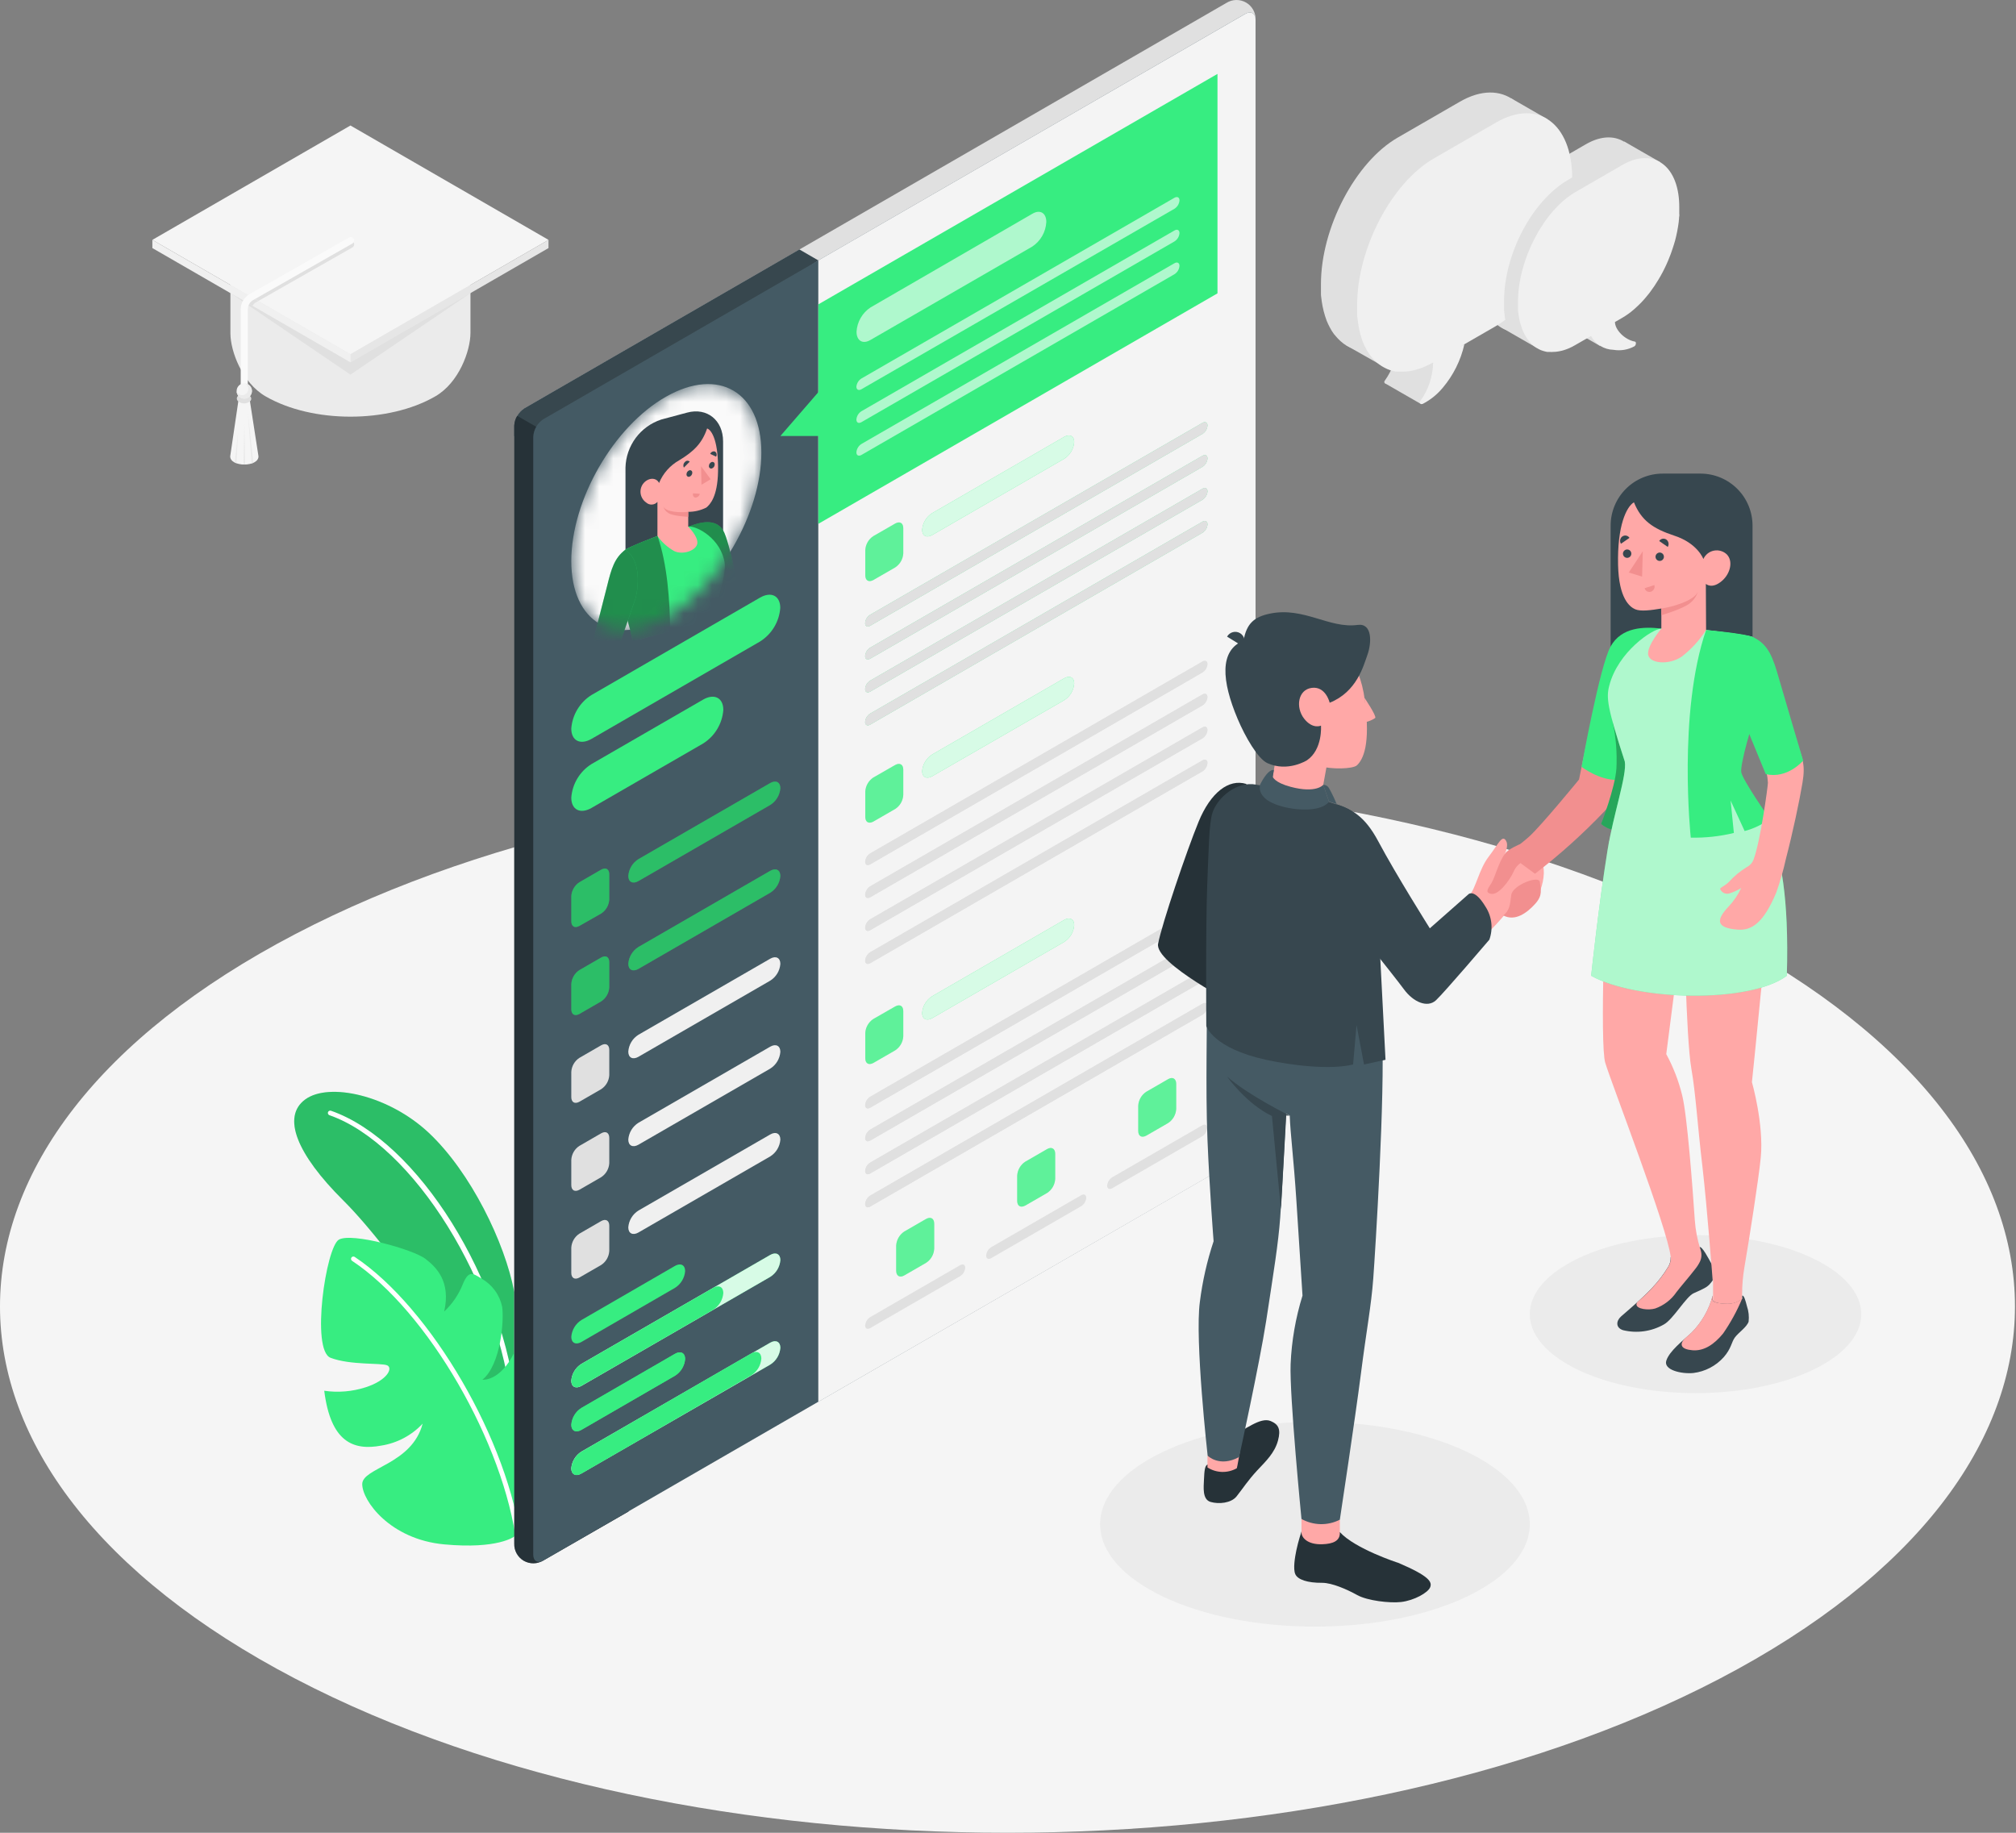<svg width="143" height="130" viewBox="0 0 143 130" fill="none" xmlns="http://www.w3.org/2000/svg">
<rect x="0" y="0" width="143" height="130" fill="#808080" stroke="none"/>
<path d="M20.931 119.063C48.838 133.643 94.089 133.643 121.996 119.063C149.902 104.482 149.906 80.844 121.996 66.263C94.086 51.683 48.838 51.683 20.931 66.263C-6.975 80.844 -6.979 104.482 20.931 119.063Z" fill="#F5F5F5"/>
<path d="M93.273 115.376C101.688 115.376 108.511 112.124 108.511 108.114C108.511 104.103 101.688 100.852 93.273 100.852C84.857 100.852 78.035 104.103 78.035 108.114C78.035 112.124 84.857 115.376 93.273 115.376Z" fill="#EBEBEB"/>
<path d="M120.267 98.814C126.759 98.814 132.023 96.306 132.023 93.212C132.023 90.118 126.759 87.609 120.267 87.609C113.774 87.609 108.511 90.118 108.511 93.212C108.511 96.306 113.774 98.814 120.267 98.814Z" fill="#EBEBEB"/>
<path d="M36.477 91.641C35.814 88.136 33.384 83.141 30.42 80.356C27.569 77.681 23.337 76.748 21.651 77.983C19.965 79.218 21.07 81.886 24.343 85.139C28.037 88.806 35.13 98.983 36.477 104.748V91.641Z" fill="#37ED81"/>
<g opacity="0.2">
<path d="M36.477 91.641C35.814 88.136 33.384 83.141 30.42 80.356C27.569 77.681 23.337 76.748 21.651 77.983C19.965 79.218 21.07 81.886 24.343 85.139C28.037 88.806 35.13 98.983 36.477 104.748V91.641Z" fill="black"/>
</g>
<path d="M36.478 100.074C36.436 100.074 36.396 100.058 36.365 100.03C36.335 100.001 36.316 99.963 36.312 99.922C35.475 91.093 29.302 81.169 23.367 79.101C23.326 79.086 23.292 79.056 23.273 79.016C23.254 78.976 23.251 78.931 23.265 78.889C23.279 78.847 23.31 78.814 23.35 78.794C23.39 78.775 23.435 78.772 23.477 78.786C29.63 80.927 35.787 90.791 36.65 99.892C36.654 99.936 36.64 99.979 36.612 100.013C36.585 100.047 36.544 100.069 36.501 100.074H36.478Z" fill="white"/>
<path d="M36.477 108.986C36.477 108.986 35.329 109.902 31.499 109.543C27.669 109.185 25.694 106.447 25.694 105.272C25.694 104.097 29.215 103.894 29.979 100.98C29.202 101.812 28.169 102.36 27.045 102.537C25.053 102.912 23.454 102.275 22.999 98.647C23.98 98.79 24.982 98.707 25.926 98.404C27.503 97.897 27.878 97.03 27.466 96.845C27.055 96.659 24.858 96.845 23.45 96.31C22.043 95.776 23.118 88.447 24.041 87.926C24.964 87.405 29.328 88.633 30.178 89.29C30.935 89.875 31.997 90.887 31.506 93.028C32.087 92.484 32.541 91.817 32.833 91.076C33.245 90.08 33.544 90.313 34.161 90.694C34.532 90.903 34.853 91.189 35.105 91.533C35.356 91.876 35.531 92.269 35.618 92.686C35.767 93.615 35.525 96.821 34.217 97.864C34.217 97.864 35.472 98.023 36.497 95.905C36.497 95.905 38.489 96.709 38.94 98.01C39.392 99.311 39.883 105.68 36.477 108.986Z" fill="#37ED81"/>
<path d="M36.816 109.711C36.776 109.711 36.736 109.696 36.706 109.669C36.675 109.642 36.656 109.605 36.65 109.565C35.774 102.393 30.321 92.97 24.974 89.432C24.937 89.407 24.911 89.369 24.902 89.325C24.894 89.282 24.903 89.237 24.927 89.2C24.952 89.163 24.99 89.137 25.034 89.128C25.077 89.12 25.123 89.129 25.16 89.153C30.573 92.754 36.112 102.273 36.979 109.525C36.984 109.569 36.972 109.613 36.946 109.648C36.919 109.683 36.88 109.705 36.836 109.711H36.816Z" fill="white"/>
<path d="M37.151 110.714C36.953 110.577 36.79 110.395 36.675 110.184C36.56 109.972 36.495 109.737 36.487 109.496V30.201C36.501 29.951 36.573 29.708 36.699 29.492C36.824 29.276 36.998 29.092 37.208 28.956L86.993 0.207C87.201 0.076 87.441 0.005 87.687 0C87.932 -0.004 88.174 0.058 88.387 0.181C88.6 0.304 88.775 0.483 88.894 0.698C89.012 0.913 89.07 1.156 89.061 1.401L38.545 110.687C38.331 110.801 38.094 110.863 37.852 110.867C37.609 110.872 37.369 110.819 37.151 110.714Z" fill="#E0E0E0"/>
<path d="M37.825 31.708L58.048 18.475L56.701 17.695L37.198 28.957C36.988 29.093 36.814 29.277 36.689 29.493C36.563 29.709 36.491 29.952 36.478 30.201V30.928L37.825 31.708Z" fill="#37474F"/>
<path opacity="0.2" d="M37.825 31.708L58.048 18.475L56.701 17.695L37.198 28.957C36.988 29.093 36.814 29.277 36.689 29.493C36.563 29.709 36.491 29.952 36.478 30.201V30.928L37.825 31.708Z" fill="#37474F"/>
<path d="M44.579 34.04L36.687 29.5C36.558 29.714 36.486 29.957 36.478 30.207V109.489C36.469 109.734 36.527 109.977 36.647 110.191C36.766 110.406 36.941 110.584 37.153 110.706C37.366 110.829 37.608 110.891 37.853 110.887C38.098 110.882 38.338 110.811 38.545 110.68L44.579 107.212V34.04Z" fill="#263238"/>
<path opacity="0.4" d="M44.579 34.04L36.687 29.5C36.558 29.714 36.486 29.957 36.478 30.207V109.489C36.469 109.734 36.527 109.977 36.647 110.191C36.766 110.406 36.941 110.584 37.153 110.706C37.366 110.829 37.608 110.891 37.853 110.887C38.098 110.882 38.338 110.811 38.545 110.68L44.579 107.212V34.04Z" fill="#263238"/>
<path d="M38.545 110.686L88.331 81.936C88.54 81.8 88.715 81.616 88.84 81.4C88.965 81.184 89.038 80.941 89.051 80.692V1.4C89.051 0.942 88.719 0.756 88.331 0.985L38.545 29.734C38.336 29.87 38.161 30.054 38.036 30.27C37.911 30.487 37.839 30.729 37.825 30.979V110.271C37.825 110.729 38.147 110.915 38.545 110.686Z" fill="#455A64"/>
<path opacity="0.1" d="M38.545 110.686L88.331 81.936C88.54 81.8 88.715 81.616 88.84 81.4C88.965 81.184 89.038 80.941 89.051 80.692V1.4C89.051 0.942 88.719 0.756 88.331 0.985L38.545 29.734C38.336 29.87 38.161 30.054 38.036 30.27C37.911 30.487 37.839 30.729 37.825 30.979V110.271C37.825 110.729 38.147 110.915 38.545 110.686Z" fill="#455A64"/>
<path d="M41.961 49.295L53.909 42.391C54.702 41.933 55.346 42.258 55.346 43.118C55.311 43.601 55.162 44.068 54.913 44.483C54.663 44.897 54.319 45.247 53.909 45.504L41.961 52.408C41.164 52.866 40.523 52.541 40.523 51.681C40.558 51.198 40.706 50.73 40.956 50.316C41.206 49.901 41.55 49.551 41.961 49.295Z" fill="#37ED81"/>
<path d="M41.961 54.193L49.87 49.626C50.663 49.167 51.307 49.493 51.307 50.352C51.272 50.835 51.123 51.303 50.873 51.717C50.624 52.132 50.28 52.482 49.87 52.739L41.961 57.306C41.164 57.764 40.523 57.439 40.523 56.579C40.558 56.096 40.706 55.628 40.956 55.214C41.206 54.799 41.55 54.449 41.961 54.193Z" fill="#37ED81"/>
<path d="M41.098 62.576L42.644 61.683C42.976 61.501 43.218 61.65 43.218 62.015V63.801C43.208 64 43.15 64.194 43.05 64.367C42.951 64.54 42.812 64.687 42.644 64.797L41.098 65.676C40.766 65.862 40.523 65.713 40.523 65.344V63.559C40.536 63.362 40.595 63.17 40.695 63C40.794 62.829 40.932 62.684 41.098 62.576Z" fill="#37ED81"/>
<path opacity="0.2" d="M41.098 62.576L42.644 61.683C42.976 61.501 43.218 61.65 43.218 62.015V63.801C43.208 64 43.15 64.194 43.05 64.367C42.951 64.54 42.812 64.687 42.644 64.797L41.098 65.676C40.766 65.862 40.523 65.713 40.523 65.344V63.559C40.536 63.362 40.595 63.17 40.695 63C40.794 62.829 40.932 62.684 41.098 62.576Z" fill="black"/>
<path d="M41.098 68.809L42.644 67.916C42.976 67.73 43.218 67.879 43.218 68.248V70.033C43.207 70.233 43.149 70.426 43.049 70.599C42.95 70.772 42.811 70.919 42.644 71.029L41.098 71.922C40.766 72.105 40.523 71.955 40.523 71.59V69.804C40.534 69.605 40.591 69.411 40.691 69.238C40.791 69.064 40.93 68.918 41.098 68.809Z" fill="#37ED81"/>
<g opacity="0.2">
<path d="M41.098 68.809L42.644 67.916C42.976 67.73 43.218 67.879 43.218 68.248V70.033C43.207 70.233 43.149 70.426 43.049 70.599C42.95 70.772 42.811 70.919 42.644 71.029L41.098 71.922C40.766 72.105 40.523 71.955 40.523 71.59V69.804C40.534 69.605 40.591 69.411 40.691 69.238C40.791 69.064 40.93 68.918 41.098 68.809Z" fill="black"/>
</g>
<path d="M45.286 67.168L54.633 61.768C55.031 61.539 55.353 61.701 55.353 62.133C55.335 62.374 55.26 62.608 55.135 62.815C55.01 63.022 54.838 63.196 54.633 63.324L45.286 68.725C44.888 68.954 44.566 68.791 44.566 68.359C44.584 68.118 44.659 67.885 44.784 67.678C44.909 67.471 45.081 67.296 45.286 67.168Z" fill="#37ED81"/>
<path opacity="0.2" d="M45.286 67.168L54.633 61.768C55.031 61.539 55.353 61.701 55.353 62.133C55.335 62.374 55.26 62.608 55.135 62.815C55.01 63.022 54.838 63.196 54.633 63.324L45.286 68.725C44.888 68.954 44.566 68.791 44.566 68.359C44.584 68.118 44.659 67.885 44.784 67.678C44.909 67.471 45.081 67.296 45.286 67.168Z" fill="black"/>
<path d="M41.098 75.035L42.644 74.142C42.976 73.957 43.218 74.106 43.218 74.474V76.26C43.207 76.459 43.149 76.653 43.05 76.826C42.95 76.999 42.811 77.146 42.644 77.256L41.098 78.148C40.766 78.331 40.523 78.182 40.523 77.817V76.031C40.534 75.832 40.591 75.637 40.691 75.464C40.791 75.291 40.93 75.144 41.098 75.035Z" fill="#E0E0E0"/>
<path d="M45.286 73.396L54.633 68.002C55.031 67.773 55.353 67.936 55.353 68.367C55.335 68.609 55.261 68.842 55.136 69.049C55.011 69.257 54.838 69.431 54.633 69.559L45.286 74.959C44.888 75.188 44.566 75.025 44.566 74.594C44.583 74.351 44.657 74.117 44.782 73.908C44.907 73.7 45.08 73.524 45.286 73.396Z" fill="#F0F0F0"/>
<path d="M41.098 81.278L42.644 80.385C42.976 80.199 43.218 80.348 43.218 80.717V82.502C43.207 82.701 43.149 82.895 43.05 83.068C42.95 83.241 42.811 83.388 42.644 83.498L41.098 84.391C40.766 84.573 40.523 84.424 40.523 84.059V82.273C40.534 82.074 40.591 81.879 40.691 81.706C40.791 81.533 40.93 81.386 41.098 81.278Z" fill="#E0E0E0"/>
<path d="M45.286 79.639L54.633 74.242C55.031 74.01 55.353 74.176 55.353 74.604C55.335 74.846 55.261 75.08 55.136 75.287C55.011 75.495 54.838 75.67 54.633 75.799L45.286 81.195C44.888 81.424 44.566 81.262 44.566 80.83C44.584 80.589 44.659 80.356 44.784 80.148C44.909 79.942 45.081 79.767 45.286 79.639Z" fill="#F0F0F0"/>
<path d="M41.098 87.504L42.644 86.611C42.976 86.425 43.218 86.575 43.218 86.943V88.729C43.207 88.928 43.149 89.122 43.05 89.295C42.95 89.468 42.811 89.615 42.644 89.725L41.098 90.617C40.766 90.8 40.523 90.65 40.523 90.285V88.5C40.534 88.3 40.591 88.106 40.691 87.933C40.791 87.76 40.93 87.613 41.098 87.504Z" fill="#E0E0E0"/>
<path d="M45.286 85.865L54.633 80.469C55.031 80.236 55.353 80.402 55.353 80.83C55.335 81.072 55.261 81.306 55.136 81.514C55.011 81.722 54.838 81.897 54.633 82.025L45.286 87.422C44.888 87.651 44.566 87.488 44.566 87.057C44.584 86.816 44.659 86.582 44.784 86.375C44.909 86.168 45.081 85.993 45.286 85.865Z" fill="#F0F0F0"/>
<path d="M41.24 93.631L47.878 89.791C48.277 89.562 48.599 89.725 48.599 90.156C48.581 90.398 48.506 90.631 48.381 90.838C48.256 91.045 48.084 91.22 47.878 91.348L41.24 95.188C40.845 95.417 40.523 95.254 40.523 94.826C40.541 94.585 40.615 94.351 40.739 94.143C40.864 93.936 41.035 93.76 41.24 93.631Z" fill="#37ED81"/>
<path d="M41.24 96.744L54.633 89.014C55.031 88.785 55.353 88.948 55.353 89.376C55.335 89.618 55.261 89.852 55.136 90.059C55.011 90.267 54.838 90.442 54.633 90.571L41.24 98.301C40.845 98.53 40.523 98.367 40.523 97.939C40.541 97.698 40.615 97.463 40.739 97.256C40.864 97.048 41.035 96.873 41.24 96.744Z" fill="#37ED81"/>
<path opacity="0.8" d="M41.24 96.744L54.633 89.014C55.031 88.785 55.353 88.948 55.353 89.376C55.335 89.618 55.261 89.852 55.136 90.059C55.011 90.267 54.838 90.442 54.633 90.571L41.24 98.301C40.845 98.53 40.523 98.367 40.523 97.939C40.541 97.698 40.615 97.463 40.739 97.256C40.864 97.048 41.035 96.873 41.24 96.744Z" fill="white"/>
<path d="M41.24 96.743L50.59 91.346C50.985 91.117 51.307 91.279 51.307 91.711C51.289 91.952 51.215 92.185 51.09 92.392C50.966 92.599 50.794 92.774 50.59 92.903L41.24 98.299C40.845 98.528 40.523 98.366 40.523 97.938C40.541 97.696 40.615 97.462 40.739 97.255C40.864 97.047 41.035 96.872 41.24 96.743Z" fill="#37ED81"/>
<path d="M41.24 99.866L47.878 96.026C48.277 95.797 48.599 95.959 48.599 96.391C48.581 96.632 48.506 96.865 48.381 97.073C48.256 97.279 48.084 97.454 47.878 97.582L41.24 101.422C40.845 101.651 40.523 101.489 40.523 101.061C40.541 100.819 40.615 100.585 40.739 100.378C40.864 100.17 41.035 99.995 41.24 99.866Z" fill="#37ED81"/>
<path d="M45.286 60.938L54.633 55.541C55.031 55.312 55.353 55.475 55.353 55.906C55.335 56.148 55.26 56.381 55.135 56.588C55.01 56.795 54.838 56.97 54.633 57.098L45.286 62.495C44.888 62.724 44.566 62.561 44.566 62.133C44.584 61.891 44.658 61.657 44.783 61.449C44.908 61.242 45.081 61.066 45.286 60.938Z" fill="#37ED81"/>
<path opacity="0.2" d="M45.286 60.938L54.633 55.541C55.031 55.312 55.353 55.475 55.353 55.906C55.335 56.148 55.26 56.381 55.135 56.588C55.01 56.795 54.838 56.97 54.633 57.098L45.286 62.495C44.888 62.724 44.566 62.561 44.566 62.133C44.584 61.891 44.658 61.657 44.783 61.449C44.908 61.242 45.081 61.066 45.286 60.938Z" fill="black"/>
<path d="M41.24 99.866L47.878 96.026C48.277 95.797 48.599 95.959 48.599 96.391C48.581 96.632 48.506 96.865 48.381 97.073C48.256 97.279 48.084 97.454 47.878 97.582L41.24 101.422C40.845 101.651 40.523 101.489 40.523 101.061C40.541 100.819 40.615 100.585 40.739 100.378C40.864 100.17 41.035 99.995 41.24 99.866Z" fill="#37ED81"/>
<path d="M41.24 102.967L54.633 95.237C55.031 95.008 55.353 95.17 55.353 95.598C55.335 95.84 55.261 96.075 55.136 96.282C55.011 96.49 54.838 96.665 54.633 96.793L41.24 104.51C40.845 104.742 40.523 104.576 40.523 104.148C40.543 103.909 40.618 103.678 40.742 103.473C40.867 103.268 41.037 103.094 41.24 102.967Z" fill="#37ED81"/>
<path opacity="0.8" d="M41.24 102.967L54.633 95.237C55.031 95.008 55.353 95.17 55.353 95.598C55.335 95.84 55.261 96.075 55.136 96.282C55.011 96.49 54.838 96.665 54.633 96.793L41.24 104.51C40.845 104.742 40.523 104.576 40.523 104.148C40.543 103.909 40.618 103.678 40.742 103.473C40.867 103.268 41.037 103.094 41.24 102.967Z" fill="white"/>
<path d="M41.24 102.968L53.285 95.998C53.683 95.769 54.005 95.932 54.005 96.363C53.987 96.605 53.913 96.838 53.788 97.045C53.663 97.252 53.49 97.427 53.285 97.555L41.24 104.525C40.845 104.757 40.523 104.591 40.523 104.163C40.541 103.922 40.615 103.688 40.739 103.48C40.864 103.273 41.035 103.097 41.24 102.968Z" fill="#37ED81"/>
<path d="M88.338 0.986L58.048 18.474V99.426L88.338 81.941C88.547 81.805 88.722 81.621 88.847 81.405C88.972 81.189 89.044 80.946 89.058 80.696V1.401C89.055 0.956 88.723 0.757 88.338 0.986Z" fill="#EBEBEB"/>
<path opacity="0.6" d="M88.338 0.986L58.048 18.474V99.426L88.338 81.941C88.547 81.805 88.722 81.621 88.847 81.405C88.972 81.189 89.044 80.946 89.058 80.696V1.401C89.055 0.956 88.723 0.757 88.338 0.986Z" fill="#FAFAFA"/>
<path d="M58.048 21.588V27.815L55.353 30.928H58.048V37.155L86.359 20.808V5.242L58.048 21.588Z" fill="#37ED81"/>
<g opacity="0.6">
<path d="M61.752 21.804L73.223 15.165C73.777 14.834 74.218 15.106 74.218 15.746C74.2 16.094 74.1 16.433 73.928 16.736C73.755 17.038 73.513 17.296 73.223 17.489L61.752 24.11C61.194 24.442 60.756 24.17 60.756 23.529C60.776 23.184 60.877 22.848 61.05 22.549C61.223 22.249 61.463 21.994 61.752 21.804Z" fill="white"/>
</g>
<path d="M61.105 26.846L83.306 14.028C83.505 13.915 83.664 13.995 83.664 14.21C83.656 14.331 83.619 14.448 83.557 14.552C83.494 14.656 83.409 14.743 83.306 14.808L61.105 27.609C60.906 27.722 60.746 27.642 60.746 27.427C60.758 27.309 60.796 27.195 60.858 27.094C60.92 26.994 61.005 26.909 61.105 26.846Z" fill="#37ED81"/>
<path d="M61.105 26.846L83.306 14.028C83.505 13.915 83.664 13.995 83.664 14.21C83.656 14.331 83.619 14.448 83.557 14.552C83.494 14.656 83.409 14.743 83.306 14.808L61.105 27.609C60.906 27.722 60.746 27.642 60.746 27.427C60.758 27.309 60.796 27.195 60.858 27.094C60.92 26.994 61.005 26.909 61.105 26.846Z" fill="#37ED81"/>
<path opacity="0.6" d="M61.105 26.846L83.306 14.028C83.505 13.915 83.664 13.995 83.664 14.21C83.656 14.331 83.619 14.448 83.557 14.552C83.494 14.656 83.409 14.743 83.306 14.808L61.105 27.609C60.906 27.722 60.746 27.642 60.746 27.427C60.758 27.309 60.796 27.195 60.858 27.094C60.92 26.994 61.005 26.909 61.105 26.846Z" fill="white"/>
<path d="M61.105 29.168L83.306 16.349C83.505 16.233 83.664 16.316 83.664 16.532C83.656 16.652 83.619 16.769 83.557 16.872C83.494 16.975 83.408 17.062 83.306 17.126L61.105 29.944C60.906 30.06 60.746 29.977 60.746 29.762C60.755 29.641 60.792 29.525 60.854 29.422C60.917 29.318 61.002 29.231 61.105 29.168Z" fill="#37ED81"/>
<path opacity="0.6" d="M61.105 29.168L83.306 16.349C83.505 16.233 83.664 16.316 83.664 16.532C83.656 16.652 83.619 16.769 83.557 16.872C83.494 16.975 83.408 17.062 83.306 17.126L61.105 29.944C60.906 30.06 60.746 29.977 60.746 29.762C60.755 29.641 60.792 29.525 60.854 29.422C60.917 29.318 61.002 29.231 61.105 29.168Z" fill="white"/>
<path opacity="0.6" d="M61.105 31.49L83.306 18.672C83.505 18.559 83.664 18.639 83.664 18.855C83.656 18.976 83.619 19.093 83.557 19.196C83.494 19.3 83.409 19.388 83.306 19.452L61.105 32.27C60.906 32.383 60.746 32.303 60.746 32.088C60.755 31.967 60.792 31.85 60.854 31.746C60.916 31.642 61.002 31.555 61.105 31.49Z" fill="white"/>
<path d="M61.941 38.031L63.498 37.135C63.83 36.949 64.072 37.098 64.072 37.467V39.252C64.061 39.452 64.003 39.645 63.904 39.819C63.804 39.991 63.665 40.139 63.498 40.248L61.951 41.141C61.619 41.323 61.377 41.174 61.377 40.809V39.026C61.386 38.828 61.442 38.634 61.54 38.461C61.638 38.288 61.776 38.141 61.941 38.031Z" fill="#37ED81"/>
<path opacity="0.2" d="M61.941 38.031L63.498 37.135C63.83 36.949 64.072 37.098 64.072 37.467V39.252C64.061 39.452 64.003 39.645 63.904 39.819C63.804 39.991 63.665 40.139 63.498 40.248L61.951 41.141C61.619 41.323 61.377 41.174 61.377 40.809V39.026C61.386 38.828 61.442 38.634 61.54 38.461C61.638 38.288 61.776 38.141 61.941 38.031Z" fill="white"/>
<path d="M66.13 36.391L75.476 30.991C75.875 30.761 76.197 30.924 76.197 31.355C76.178 31.597 76.104 31.83 75.979 32.037C75.854 32.244 75.681 32.419 75.476 32.547L66.13 37.947C65.732 38.176 65.41 38.014 65.41 37.582C65.428 37.341 65.502 37.107 65.627 36.9C65.753 36.693 65.925 36.519 66.13 36.391Z" fill="#37ED81"/>
<path opacity="0.8" d="M66.13 36.391L75.476 30.991C75.875 30.761 76.197 30.924 76.197 31.355C76.178 31.597 76.104 31.83 75.979 32.037C75.854 32.244 75.681 32.419 75.476 32.547L66.13 37.947C65.732 38.176 65.41 38.014 65.41 37.582C65.428 37.341 65.502 37.107 65.627 36.9C65.753 36.693 65.925 36.519 66.13 36.391Z" fill="white"/>
<path d="M61.725 43.606L85.291 29.998C85.49 29.882 85.649 29.965 85.649 30.177C85.641 30.298 85.604 30.415 85.542 30.519C85.479 30.623 85.393 30.71 85.291 30.775L61.725 44.383C61.526 44.499 61.367 44.416 61.367 44.2C61.376 44.08 61.413 43.963 61.475 43.86C61.537 43.757 61.623 43.67 61.725 43.606Z" fill="#37ED81"/>
<path d="M61.725 45.94L85.291 32.332C85.49 32.219 85.649 32.299 85.649 32.515C85.641 32.636 85.604 32.753 85.541 32.856C85.479 32.96 85.393 33.048 85.291 33.112L61.725 46.72C61.526 46.833 61.367 46.754 61.367 46.538C61.376 46.417 61.413 46.3 61.475 46.196C61.537 46.093 61.623 46.005 61.725 45.94Z" fill="#37ED81"/>
<path d="M61.725 48.278L85.291 34.67C85.49 34.554 85.649 34.637 85.649 34.849C85.641 34.97 85.604 35.087 85.542 35.191C85.479 35.295 85.393 35.382 85.291 35.447L61.725 49.055C61.526 49.171 61.367 49.088 61.367 48.875C61.375 48.755 61.412 48.637 61.474 48.534C61.537 48.43 61.623 48.342 61.725 48.278Z" fill="#37ED81"/>
<path d="M61.725 50.616L85.291 37.008C85.49 36.895 85.649 36.975 85.649 37.191C85.641 37.312 85.604 37.428 85.541 37.532C85.479 37.636 85.393 37.724 85.291 37.788L61.725 51.396C61.526 51.509 61.367 51.429 61.367 51.214C61.376 51.093 61.413 50.976 61.475 50.872C61.537 50.768 61.623 50.681 61.725 50.616Z" fill="#37ED81"/>
<path d="M61.725 43.606L85.291 29.998C85.49 29.882 85.649 29.965 85.649 30.177C85.641 30.298 85.604 30.415 85.542 30.519C85.479 30.623 85.393 30.71 85.291 30.775L61.725 44.383C61.526 44.499 61.367 44.416 61.367 44.2C61.376 44.08 61.413 43.963 61.475 43.86C61.537 43.757 61.623 43.67 61.725 43.606Z" fill="#E0E0E0"/>
<path d="M61.725 45.94L85.291 32.332C85.49 32.219 85.649 32.299 85.649 32.515C85.641 32.636 85.604 32.753 85.541 32.856C85.479 32.96 85.393 33.048 85.291 33.112L61.725 46.72C61.526 46.833 61.367 46.754 61.367 46.538C61.376 46.417 61.413 46.3 61.475 46.196C61.537 46.093 61.623 46.005 61.725 45.94Z" fill="#E0E0E0"/>
<path d="M61.725 48.278L85.291 34.67C85.49 34.554 85.649 34.637 85.649 34.849C85.641 34.97 85.604 35.087 85.542 35.191C85.479 35.295 85.393 35.382 85.291 35.447L61.725 49.055C61.526 49.171 61.367 49.088 61.367 48.875C61.375 48.755 61.412 48.637 61.474 48.534C61.537 48.43 61.623 48.342 61.725 48.278Z" fill="#E0E0E0"/>
<path d="M61.725 50.616L85.291 37.008C85.49 36.895 85.649 36.975 85.649 37.191C85.641 37.312 85.604 37.428 85.541 37.532C85.479 37.636 85.393 37.724 85.291 37.788L61.725 51.396C61.526 51.509 61.367 51.429 61.367 51.214C61.376 51.093 61.413 50.976 61.475 50.872C61.537 50.768 61.623 50.681 61.725 50.616Z" fill="#E0E0E0"/>
<path opacity="0.8" d="M61.725 43.606L85.291 29.998C85.49 29.882 85.649 29.965 85.649 30.177C85.641 30.298 85.604 30.415 85.542 30.519C85.479 30.623 85.393 30.71 85.291 30.775L61.725 44.383C61.526 44.499 61.367 44.416 61.367 44.2C61.376 44.08 61.413 43.963 61.475 43.86C61.537 43.757 61.623 43.67 61.725 43.606Z" fill="#E0E0E0"/>
<path opacity="0.8" d="M61.725 45.94L85.291 32.332C85.49 32.219 85.649 32.299 85.649 32.515C85.641 32.636 85.604 32.753 85.541 32.856C85.479 32.96 85.393 33.048 85.291 33.112L61.725 46.72C61.526 46.833 61.367 46.754 61.367 46.538C61.376 46.417 61.413 46.3 61.475 46.196C61.537 46.093 61.623 46.005 61.725 45.94Z" fill="#E0E0E0"/>
<path opacity="0.8" d="M61.725 48.278L85.291 34.67C85.49 34.554 85.649 34.637 85.649 34.849C85.641 34.97 85.604 35.087 85.542 35.191C85.479 35.295 85.393 35.382 85.291 35.447L61.725 49.055C61.526 49.171 61.367 49.088 61.367 48.875C61.375 48.755 61.412 48.637 61.474 48.534C61.537 48.43 61.623 48.342 61.725 48.278Z" fill="#E0E0E0"/>
<path opacity="0.8" d="M61.725 50.616L85.291 37.008C85.49 36.895 85.649 36.975 85.649 37.191C85.641 37.312 85.604 37.428 85.541 37.532C85.479 37.636 85.393 37.724 85.291 37.788L61.725 51.396C61.526 51.509 61.367 51.429 61.367 51.214C61.376 51.093 61.413 50.976 61.475 50.872C61.537 50.768 61.623 50.681 61.725 50.616Z" fill="#E0E0E0"/>
<path d="M61.725 60.532L85.291 46.924C85.49 46.808 85.649 46.891 85.649 47.103C85.641 47.224 85.604 47.341 85.542 47.445C85.479 47.549 85.393 47.636 85.291 47.7L61.725 61.309C61.526 61.425 61.367 61.342 61.367 61.126C61.376 61.006 61.413 60.889 61.475 60.786C61.537 60.683 61.623 60.596 61.725 60.532Z" fill="#E0E0E0"/>
<path d="M61.725 62.866L85.291 49.258C85.49 49.145 85.649 49.225 85.649 49.441C85.641 49.562 85.604 49.678 85.541 49.782C85.479 49.886 85.393 49.974 85.291 50.038L61.725 63.646C61.526 63.759 61.367 63.679 61.367 63.464C61.376 63.343 61.413 63.226 61.475 63.122C61.537 63.018 61.623 62.931 61.725 62.866Z" fill="#E0E0E0"/>
<path d="M61.725 65.204L85.291 51.596C85.49 51.48 85.649 51.562 85.649 51.775C85.641 51.896 85.604 52.013 85.542 52.117C85.479 52.221 85.393 52.308 85.291 52.372L61.725 65.98C61.526 66.097 61.367 66.014 61.367 65.801C61.375 65.68 61.412 65.563 61.474 65.459C61.537 65.356 61.623 65.268 61.725 65.204Z" fill="#E0E0E0"/>
<path d="M61.725 67.542L85.291 53.934C85.49 53.821 85.649 53.901 85.649 54.117C85.641 54.237 85.604 54.354 85.541 54.458C85.479 54.562 85.393 54.65 85.291 54.714L61.725 68.322C61.526 68.435 61.367 68.355 61.367 68.139C61.376 68.019 61.413 67.902 61.475 67.798C61.537 67.694 61.623 67.606 61.725 67.542Z" fill="#E0E0E0"/>
<path opacity="0.8" d="M61.725 60.532L85.291 46.924C85.49 46.808 85.649 46.891 85.649 47.103C85.641 47.224 85.604 47.341 85.542 47.445C85.479 47.549 85.393 47.636 85.291 47.7L61.725 61.309C61.526 61.425 61.367 61.342 61.367 61.126C61.376 61.006 61.413 60.889 61.475 60.786C61.537 60.683 61.623 60.596 61.725 60.532Z" fill="#E0E0E0"/>
<path opacity="0.8" d="M61.725 62.866L85.291 49.258C85.49 49.145 85.649 49.225 85.649 49.441C85.641 49.562 85.604 49.678 85.541 49.782C85.479 49.886 85.393 49.974 85.291 50.038L61.725 63.646C61.526 63.759 61.367 63.679 61.367 63.464C61.376 63.343 61.413 63.226 61.475 63.122C61.537 63.018 61.623 62.931 61.725 62.866Z" fill="#E0E0E0"/>
<path opacity="0.8" d="M61.725 65.204L85.291 51.596C85.49 51.48 85.649 51.562 85.649 51.775C85.641 51.896 85.604 52.013 85.542 52.117C85.479 52.221 85.393 52.308 85.291 52.372L61.725 65.98C61.526 66.097 61.367 66.014 61.367 65.801C61.375 65.68 61.412 65.563 61.474 65.459C61.537 65.356 61.623 65.268 61.725 65.204Z" fill="#E0E0E0"/>
<path opacity="0.8" d="M61.725 67.542L85.291 53.934C85.49 53.821 85.649 53.901 85.649 54.117C85.641 54.237 85.604 54.354 85.541 54.458C85.479 54.562 85.393 54.65 85.291 54.714L61.725 68.322C61.526 68.435 61.367 68.355 61.367 68.139C61.376 68.019 61.413 67.902 61.475 67.798C61.537 67.694 61.623 67.606 61.725 67.542Z" fill="#E0E0E0"/>
<path d="M61.725 77.794L85.291 64.186C85.49 64.069 85.649 64.152 85.649 64.365C85.641 64.486 85.604 64.603 85.542 64.707C85.479 64.81 85.393 64.898 85.291 64.962L61.725 78.57C61.526 78.686 61.367 78.603 61.367 78.388C61.376 78.267 61.413 78.151 61.475 78.047C61.537 77.944 61.623 77.857 61.725 77.794Z" fill="#E0E0E0"/>
<path d="M61.725 80.124L85.291 66.516C85.49 66.403 85.649 66.483 85.649 66.698C85.641 66.819 85.604 66.936 85.541 67.04C85.479 67.144 85.393 67.232 85.291 67.296L61.725 80.904C61.526 81.017 61.367 80.937 61.367 80.722C61.376 80.601 61.413 80.484 61.475 80.38C61.537 80.276 61.623 80.188 61.725 80.124Z" fill="#E0E0E0"/>
<path d="M61.725 82.462L85.291 68.853C85.49 68.737 85.649 68.82 85.649 69.033C85.641 69.153 85.604 69.271 85.542 69.374C85.479 69.478 85.393 69.566 85.291 69.63L61.725 83.238C61.526 83.354 61.367 83.271 61.367 83.059C61.375 82.938 61.412 82.821 61.474 82.717C61.537 82.613 61.623 82.526 61.725 82.462Z" fill="#E0E0E0"/>
<path d="M61.725 84.804L85.291 71.196C85.49 71.083 85.649 71.162 85.649 71.378C85.641 71.499 85.604 71.616 85.541 71.72C85.479 71.824 85.393 71.911 85.291 71.976L61.725 85.584C61.526 85.697 61.367 85.617 61.367 85.401C61.376 85.28 61.413 85.163 61.475 85.06C61.537 84.956 61.623 84.868 61.725 84.804Z" fill="#E0E0E0"/>
<path opacity="0.8" d="M61.725 77.794L85.291 64.186C85.49 64.069 85.649 64.152 85.649 64.365C85.641 64.486 85.604 64.603 85.542 64.707C85.479 64.81 85.393 64.898 85.291 64.962L61.725 78.57C61.526 78.686 61.367 78.603 61.367 78.388C61.376 78.267 61.413 78.151 61.475 78.047C61.537 77.944 61.623 77.857 61.725 77.794Z" fill="#E0E0E0"/>
<path opacity="0.8" d="M61.725 80.124L85.291 66.516C85.49 66.403 85.649 66.483 85.649 66.698C85.641 66.819 85.604 66.936 85.541 67.04C85.479 67.144 85.393 67.232 85.291 67.296L61.725 80.904C61.526 81.017 61.367 80.937 61.367 80.722C61.376 80.601 61.413 80.484 61.475 80.38C61.537 80.276 61.623 80.188 61.725 80.124Z" fill="#E0E0E0"/>
<path opacity="0.8" d="M61.725 82.462L85.291 68.853C85.49 68.737 85.649 68.82 85.649 69.033C85.641 69.153 85.604 69.271 85.542 69.374C85.479 69.478 85.393 69.566 85.291 69.63L61.725 83.238C61.526 83.354 61.367 83.271 61.367 83.059C61.375 82.938 61.412 82.821 61.474 82.717C61.537 82.613 61.623 82.526 61.725 82.462Z" fill="#E0E0E0"/>
<path opacity="0.8" d="M61.725 84.804L85.291 71.196C85.49 71.083 85.649 71.162 85.649 71.378C85.641 71.499 85.604 71.616 85.541 71.72C85.479 71.824 85.393 71.911 85.291 71.976L61.725 85.584C61.526 85.697 61.367 85.617 61.367 85.401C61.376 85.28 61.413 85.163 61.475 85.06C61.537 84.956 61.623 84.868 61.725 84.804Z" fill="#E0E0E0"/>
<path d="M61.941 55.154L63.498 54.261C63.83 54.079 64.072 54.228 64.072 54.593V56.386C64.062 56.585 64.004 56.779 63.905 56.953C63.805 57.126 63.666 57.273 63.498 57.381L61.951 58.274C61.619 58.457 61.377 58.311 61.377 57.942V56.157C61.385 55.957 61.441 55.762 61.539 55.588C61.637 55.414 61.775 55.265 61.941 55.154Z" fill="#37ED81"/>
<path opacity="0.2" d="M61.941 55.154L63.498 54.261C63.83 54.079 64.072 54.228 64.072 54.593V56.386C64.062 56.585 64.004 56.779 63.905 56.953C63.805 57.126 63.666 57.273 63.498 57.381L61.951 58.274C61.619 58.457 61.377 58.311 61.377 57.942V56.157C61.385 55.957 61.441 55.762 61.539 55.588C61.637 55.414 61.775 55.265 61.941 55.154Z" fill="white"/>
<path d="M66.13 53.512L75.476 48.116C75.875 47.886 76.197 48.049 76.197 48.477C76.179 48.719 76.105 48.953 75.98 49.161C75.854 49.369 75.682 49.544 75.476 49.672L66.13 55.056C65.732 55.285 65.41 55.122 65.41 54.694C65.429 54.454 65.504 54.223 65.63 54.018C65.755 53.812 65.926 53.639 66.13 53.512Z" fill="#37ED81"/>
<path opacity="0.8" d="M66.13 53.512L75.476 48.116C75.875 47.886 76.197 48.049 76.197 48.477C76.179 48.719 76.105 48.953 75.98 49.161C75.854 49.369 75.682 49.544 75.476 49.672L66.13 55.056C65.732 55.285 65.41 55.122 65.41 54.694C65.429 54.454 65.504 54.223 65.63 54.018C65.755 53.812 65.926 53.639 66.13 53.512Z" fill="white"/>
<path d="M61.941 72.281L63.498 71.389C63.83 71.203 64.072 71.352 64.072 71.721V73.506C64.062 73.706 64.004 73.9 63.904 74.073C63.805 74.246 63.665 74.393 63.498 74.502L61.951 75.395C61.619 75.577 61.377 75.428 61.377 75.063V73.277C61.386 73.078 61.442 72.885 61.54 72.712C61.638 72.539 61.776 72.391 61.941 72.281Z" fill="#37ED81"/>
<path opacity="0.2" d="M61.941 72.281L63.498 71.389C63.83 71.203 64.072 71.352 64.072 71.721V73.506C64.062 73.706 64.004 73.9 63.904 74.073C63.805 74.246 63.665 74.393 63.498 74.502L61.951 75.395C61.619 75.577 61.377 75.428 61.377 75.063V73.277C61.386 73.078 61.442 72.885 61.54 72.712C61.638 72.539 61.776 72.391 61.941 72.281Z" fill="white"/>
<path d="M66.13 70.656L75.476 65.256C75.875 65.027 76.197 65.19 76.197 65.621C76.179 65.863 76.104 66.097 75.979 66.305C75.854 66.512 75.682 66.687 75.476 66.816L66.13 72.213C65.732 72.442 65.41 72.279 65.41 71.848C65.428 71.606 65.502 71.373 65.627 71.166C65.753 70.959 65.925 70.784 66.13 70.656Z" fill="#37ED81"/>
<path opacity="0.8" d="M66.13 70.656L75.476 65.256C75.875 65.027 76.197 65.19 76.197 65.621C76.179 65.863 76.104 66.097 75.979 66.305C75.854 66.512 75.682 66.687 75.476 66.816L66.13 72.213C65.732 72.442 65.41 72.279 65.41 71.848C65.428 71.606 65.502 71.373 65.627 71.166C65.753 70.959 65.925 70.784 66.13 70.656Z" fill="white"/>
<path d="M64.142 87.353L65.688 86.461C66.02 86.278 66.266 86.427 66.266 86.793V88.578C66.255 88.778 66.197 88.972 66.097 89.145C65.996 89.319 65.856 89.465 65.688 89.574L64.142 90.467C63.826 90.653 63.568 90.503 63.568 90.135V88.349C63.579 88.15 63.637 87.956 63.737 87.783C63.836 87.611 63.975 87.463 64.142 87.353Z" fill="#37ED81"/>
<path d="M61.725 93.423L68.108 89.739C68.307 89.626 68.466 89.705 68.466 89.921C68.458 90.042 68.421 90.159 68.359 90.263C68.296 90.367 68.21 90.454 68.108 90.519L61.725 94.203C61.526 94.316 61.367 94.236 61.367 94.02C61.376 93.9 61.413 93.782 61.475 93.679C61.537 93.575 61.623 93.487 61.725 93.423Z" fill="#E0E0E0"/>
<path d="M72.728 82.397L74.275 81.504C74.59 81.321 74.849 81.471 74.849 81.836V83.621C74.838 83.821 74.781 84.015 74.681 84.188C74.581 84.361 74.442 84.508 74.275 84.617L72.728 85.51C72.396 85.692 72.151 85.546 72.151 85.178V83.392C72.162 83.192 72.22 82.998 72.32 82.825C72.421 82.652 72.56 82.505 72.728 82.397Z" fill="#37ED81"/>
<path d="M70.308 88.463L76.691 84.779C76.89 84.663 77.049 84.746 77.049 84.962C77.041 85.082 77.004 85.199 76.942 85.302C76.879 85.405 76.793 85.492 76.691 85.556L70.308 89.243C70.109 89.359 69.95 89.276 69.95 89.064C69.958 88.943 69.995 88.825 70.057 88.72C70.119 88.616 70.205 88.528 70.308 88.463Z" fill="#E0E0E0"/>
<path d="M81.311 77.438L82.858 76.545C83.173 76.359 83.432 76.508 83.432 76.877V78.662C83.421 78.862 83.363 79.055 83.263 79.228C83.163 79.401 83.025 79.549 82.858 79.658L81.311 80.551C80.979 80.733 80.737 80.584 80.737 80.219V78.433C80.747 78.234 80.805 78.04 80.904 77.867C81.004 77.693 81.144 77.546 81.311 77.438Z" fill="#37ED81"/>
<path opacity="0.2" d="M64.142 87.353L65.688 86.461C66.02 86.278 66.266 86.427 66.266 86.793V88.578C66.255 88.778 66.197 88.972 66.097 89.145C65.996 89.319 65.856 89.465 65.688 89.574L64.142 90.467C63.826 90.653 63.568 90.503 63.568 90.135V88.349C63.579 88.15 63.637 87.956 63.737 87.783C63.836 87.611 63.975 87.463 64.142 87.353Z" fill="white"/>
<path opacity="0.2" d="M72.728 82.397L74.275 81.504C74.59 81.321 74.849 81.471 74.849 81.836V83.621C74.838 83.821 74.781 84.015 74.681 84.188C74.581 84.361 74.442 84.508 74.275 84.617L72.728 85.51C72.396 85.692 72.151 85.546 72.151 85.178V83.392C72.162 83.192 72.22 82.998 72.32 82.825C72.421 82.652 72.56 82.505 72.728 82.397Z" fill="white"/>
<path opacity="0.2" d="M81.311 77.438L82.858 76.545C83.173 76.359 83.432 76.508 83.432 76.877V78.662C83.421 78.862 83.363 79.055 83.263 79.228C83.163 79.401 83.025 79.549 82.858 79.658L81.311 80.551C80.979 80.733 80.737 80.584 80.737 80.219V78.433C80.747 78.234 80.805 78.04 80.904 77.867C81.004 77.693 81.144 77.546 81.311 77.438Z" fill="white"/>
<path d="M78.891 83.506L85.274 79.822C85.473 79.706 85.632 79.789 85.632 80.001C85.624 80.122 85.587 80.239 85.525 80.343C85.463 80.447 85.377 80.535 85.274 80.599L78.891 84.283C78.696 84.399 78.533 84.316 78.533 84.1C78.542 83.98 78.58 83.864 78.642 83.761C78.704 83.658 78.79 83.571 78.891 83.506Z" fill="#E0E0E0"/>
<mask id="mask0_714_6780" style="mask-type:luminance" maskUnits="userSpaceOnUse" x="40" y="27" width="15" height="18">
<path d="M47.264 28.125C43.54 30.222 40.523 35.45 40.523 39.797C40.523 44.145 43.54 45.931 47.264 43.78C50.988 41.63 54.005 36.406 54.005 32.104C54.005 27.802 50.985 26.023 47.264 28.125Z" fill="white"/>
</mask>
<g mask="url(#mask0_714_6780)">
<path d="M47.264 28.125C43.54 30.222 40.523 35.45 40.523 39.797C40.523 44.145 43.54 45.931 47.264 43.78C50.988 41.63 54.005 36.406 54.005 32.104C54.005 27.802 50.985 26.023 47.264 28.125Z" fill="#FAFAFA"/>
<path d="M50.53 41.524L45.133 42.971C45.041 43.002 44.942 43.008 44.845 42.991C44.749 42.973 44.659 42.932 44.583 42.87C44.507 42.809 44.447 42.73 44.409 42.64C44.372 42.549 44.357 42.451 44.367 42.354V33.167C44.386 32.407 44.64 31.671 45.094 31.06C45.548 30.45 46.18 29.995 46.903 29.758L48.748 29.264C50.152 28.889 51.29 29.805 51.29 31.308V40.499C51.284 40.727 51.208 40.948 51.072 41.131C50.936 41.315 50.747 41.452 50.53 41.524Z" fill="#37474F"/>
<path d="M50.789 43.9L50.222 41.394C50.222 41.394 50.222 38.012 49.74 37.7C49.259 37.388 49.12 37.328 49.12 37.328C49.737 37.116 51.038 36.956 51.443 38.145C51.831 39.266 52.412 42.031 52.688 43.392L50.789 43.9Z" fill="#F28F8F"/>
<path d="M50.743 43.912L48.818 37.357C49.671 37.025 50.766 36.75 51.297 37.629C51.775 38.419 52.538 42.558 52.688 43.391L50.743 43.912Z" fill="#37ED81"/>
<g opacity="0.4">
<path d="M50.743 43.912L48.818 37.357C49.671 37.025 50.766 36.75 51.297 37.629C51.775 38.419 52.538 42.558 52.688 43.391L50.743 43.912Z" fill="black"/>
</g>
<path d="M51.002 43.845L49.11 44.353C49.186 43.809 49.365 43.286 49.638 42.809C50.016 42.264 50.561 41.855 51.191 41.645C51.054 42.37 50.991 43.107 51.002 43.845Z" fill="#37ED81"/>
<path d="M51.002 43.845L49.11 44.353C49.186 43.809 49.365 43.286 49.638 42.809C50.016 42.264 50.561 41.855 51.191 41.645C51.054 42.37 50.991 43.107 51.002 43.845Z" fill="#37ED81"/>
<g opacity="0.7">
<path d="M51.002 43.845L49.11 44.353C49.186 43.809 49.365 43.286 49.638 42.809C50.016 42.264 50.561 41.855 51.191 41.645C51.054 42.37 50.991 43.107 51.002 43.845Z" fill="black"/>
</g>
<path d="M50.597 43.954L45.286 45.371L44.702 43.562C44.702 43.562 46.252 39.934 44.337 39.002C44.579 38.819 46.62 38.023 46.62 38.023L48.814 37.359C49.233 37.246 50.922 37.996 51.35 39.659C51.503 40.246 51.45 40.774 50.59 43.834C50.6 43.874 50.597 43.914 50.597 43.954Z" fill="#37ED81"/>
<path d="M50.158 30.391C50.524 30.523 50.975 31.386 50.932 33.467C50.895 35.233 50.364 35.791 50.099 36.003C49.701 36.202 49.262 36.306 48.818 36.305V37.357C48.818 37.357 49.508 38.021 49.465 38.526C49.422 39.03 48.469 39.389 47.825 39.09C47.355 38.825 46.948 38.46 46.634 38.021V35.598C46.585 35.654 46.526 35.7 46.46 35.733C46.394 35.765 46.321 35.785 46.248 35.789C46.174 35.794 46.1 35.784 46.03 35.76C45.96 35.735 45.896 35.697 45.84 35.648C45.737 35.577 45.648 35.486 45.581 35.38C45.513 35.275 45.467 35.156 45.445 35.033C45.424 34.909 45.428 34.782 45.456 34.66C45.485 34.537 45.538 34.422 45.611 34.32C45.943 33.886 46.524 33.822 46.75 34.257C47.031 33.575 47.534 33.008 48.177 32.648C49.226 32.01 49.797 31.443 50.158 30.391Z" fill="#FFA8A7"/>
<path d="M49.106 33.52C49.108 33.583 49.09 33.645 49.055 33.697C49.02 33.749 48.969 33.789 48.91 33.812C48.886 33.821 48.859 33.823 48.833 33.819C48.807 33.815 48.782 33.805 48.761 33.789C48.739 33.773 48.722 33.753 48.711 33.729C48.699 33.705 48.694 33.679 48.695 33.653C48.693 33.59 48.711 33.528 48.746 33.475C48.782 33.423 48.832 33.383 48.891 33.361C48.916 33.352 48.942 33.349 48.968 33.353C48.995 33.357 49.019 33.368 49.04 33.383C49.062 33.399 49.079 33.42 49.09 33.443C49.102 33.467 49.107 33.493 49.106 33.52Z" fill="#37474F"/>
<path d="M49.16 34.992L49.637 35.025C49.623 35.098 49.585 35.164 49.529 35.213C49.474 35.262 49.403 35.29 49.329 35.294C49.196 35.284 49.12 35.142 49.16 34.992Z" fill="#F28F8F"/>
<path d="M50.792 32.39L50.378 32.194C50.402 32.13 50.45 32.077 50.511 32.046C50.572 32.015 50.643 32.007 50.709 32.025C50.739 32.043 50.765 32.067 50.785 32.096C50.806 32.124 50.82 32.156 50.828 32.19C50.835 32.224 50.836 32.259 50.83 32.294C50.824 32.328 50.811 32.361 50.792 32.39Z" fill="#37474F"/>
<path d="M48.509 33.168L48.924 32.746C48.902 32.724 48.875 32.706 48.846 32.695C48.817 32.684 48.786 32.678 48.754 32.68C48.723 32.681 48.692 32.69 48.664 32.704C48.636 32.718 48.612 32.738 48.592 32.763C48.534 32.811 48.495 32.877 48.48 32.951C48.465 33.024 48.475 33.101 48.509 33.168Z" fill="#37474F"/>
<path d="M50.696 32.933C50.698 32.996 50.68 33.058 50.645 33.111C50.61 33.163 50.559 33.203 50.5 33.225C50.475 33.234 50.448 33.237 50.422 33.233C50.395 33.228 50.37 33.218 50.349 33.202C50.328 33.186 50.311 33.164 50.299 33.14C50.288 33.116 50.283 33.09 50.285 33.063C50.284 33 50.302 32.938 50.337 32.886C50.372 32.834 50.422 32.794 50.48 32.771C50.506 32.762 50.533 32.76 50.559 32.764C50.585 32.768 50.61 32.778 50.632 32.794C50.653 32.811 50.67 32.832 50.681 32.856C50.693 32.88 50.698 32.907 50.696 32.933Z" fill="#37474F"/>
<path d="M49.727 33.066L49.757 34.384L50.411 33.992L49.727 33.066Z" fill="#F28F8F"/>
<path d="M48.818 36.306C48.293 36.373 47.211 36.33 47.042 35.918C47.103 36.12 47.238 36.292 47.42 36.399C47.752 36.612 48.818 36.658 48.818 36.658V36.306Z" fill="#F28F8F"/>
<path d="M45.316 45.368L45.094 44.578L45.678 45.272L45.316 45.368Z" fill="#37ED81"/>
<path d="M44.881 45.485C44.643 44.349 44.32 43.233 43.915 42.146C43.358 40.616 43.982 39.295 44.357 39.003C44.732 38.711 46.64 38.023 46.64 38.023C47.331 39.988 47.52 42.62 47.536 44.774L44.881 45.485Z" fill="#37ED81"/>
<path opacity="0.4" d="M44.881 45.485C44.643 44.349 44.32 43.233 43.915 42.146C43.358 40.616 43.982 39.295 44.357 39.003C44.732 38.711 46.64 38.023 46.64 38.023C47.331 39.988 47.52 42.62 47.536 44.774L44.881 45.485Z" fill="black"/>
<path d="M43.939 45.734L42.043 46.242C41.99 46.206 41.941 46.166 41.894 46.123C41.894 46.123 42.79 42.664 43.076 41.516C43.361 40.367 43.58 39.578 44.35 39C45.734 39.9 45.094 42.399 45.094 42.399L43.939 45.734Z" fill="#37ED81"/>
<path opacity="0.4" d="M43.939 45.734L42.043 46.242C41.99 46.206 41.941 46.166 41.894 46.123C41.894 46.123 42.79 42.664 43.076 41.516C43.361 40.367 43.58 39.578 44.35 39C45.734 39.9 45.094 42.399 45.094 42.399L43.939 45.734Z" fill="black"/>
</g>
<path d="M16.344 23.636V17.06C16.324 15.786 17.154 14.508 18.837 13.539C22.156 11.617 27.552 11.617 30.878 13.539C32.561 14.508 33.391 15.786 33.371 17.06V23.612C33.371 24.88 32.554 27.147 30.878 28.113C27.559 30.035 22.162 30.035 18.837 28.113C17.177 27.157 16.347 24.907 16.344 23.649V23.636Z" fill="#EBEBEB"/>
<path d="M24.858 8.902L38.907 17.014L24.858 25.126L10.808 17.014L24.858 8.902Z" fill="#F5F5F5"/>
<path d="M17.828 21.065L24.748 17.115C24.776 17.099 24.808 17.088 24.84 17.084C24.873 17.08 24.906 17.082 24.938 17.091C24.97 17.099 25 17.114 25.026 17.134C25.052 17.154 25.073 17.18 25.09 17.208C25.106 17.237 25.117 17.268 25.121 17.301C25.125 17.333 25.123 17.366 25.114 17.398C25.105 17.43 25.091 17.46 25.07 17.486C25.05 17.512 25.025 17.534 24.997 17.55L18.322 21.35L17.828 21.065Z" fill="#E0E0E0"/>
<path d="M38.907 17.016V17.596L24.857 25.705V25.127L38.907 17.016Z" fill="#E6E6E6"/>
<path d="M10.808 17.016V17.596L24.857 25.705V25.127L10.808 17.016Z" fill="#F0F0F0"/>
<path d="M17.479 21.445L17.907 21.691C17.972 21.585 18.062 21.497 18.169 21.435L18.319 21.349L17.831 21.07C17.687 21.167 17.567 21.295 17.479 21.445Z" fill="#E0E0E0"/>
<path d="M33.387 20.781L24.857 26.573L16.351 20.794L24.857 25.703L33.387 20.781Z" fill="#E0E0E0"/>
<path d="M16.932 28.277C17.051 28.339 17.183 28.371 17.317 28.371C17.451 28.371 17.583 28.339 17.702 28.277L18.335 32.37C18.335 33.143 16.328 33.143 16.328 32.37L16.932 28.277Z" fill="#F5F5F5"/>
<path d="M16.895 30.613L16.769 32.857C16.727 32.844 16.688 32.828 16.649 32.807L16.895 30.613Z" fill="#EBEBEB"/>
<path d="M17.844 32.874L17.579 29.223L17.974 32.821C17.932 32.841 17.888 32.858 17.844 32.874Z" fill="#EBEBEB"/>
<path d="M17.393 32.944H17.267L17.333 30.047L17.393 32.944Z" fill="#EBEBEB"/>
<path d="M17.313 28.617C17.46 28.613 17.603 28.565 17.721 28.477C17.772 28.44 17.806 28.385 17.817 28.323C17.828 28.262 17.816 28.198 17.781 28.146C17.745 28.094 17.69 28.058 17.628 28.047C17.566 28.035 17.502 28.048 17.449 28.082C17.418 28.113 17.375 28.13 17.331 28.13C17.288 28.13 17.245 28.113 17.214 28.082C17.188 28.06 17.157 28.042 17.125 28.032C17.092 28.021 17.057 28.017 17.023 28.021C16.988 28.024 16.955 28.035 16.925 28.052C16.895 28.069 16.869 28.092 16.848 28.12C16.828 28.148 16.813 28.18 16.805 28.213C16.798 28.247 16.797 28.282 16.804 28.316C16.81 28.35 16.824 28.382 16.844 28.41C16.863 28.439 16.889 28.463 16.918 28.481C17.032 28.566 17.171 28.614 17.313 28.617Z" fill="#E0E0E0"/>
<path d="M17.33 27.98C17.362 27.981 17.395 27.975 17.425 27.962C17.455 27.95 17.482 27.932 17.506 27.91C17.529 27.887 17.547 27.86 17.56 27.829C17.572 27.799 17.579 27.767 17.579 27.735V21.933C17.579 21.802 17.613 21.674 17.679 21.561C17.744 21.448 17.838 21.355 17.95 21.289L24.997 17.273C25.053 17.241 25.094 17.188 25.111 17.126C25.129 17.064 25.121 16.998 25.09 16.941C25.074 16.913 25.053 16.889 25.028 16.869C25.003 16.849 24.974 16.834 24.943 16.825C24.912 16.817 24.88 16.814 24.848 16.818C24.816 16.822 24.786 16.832 24.758 16.848L17.695 20.871C17.507 20.98 17.35 21.136 17.241 21.324C17.132 21.512 17.075 21.726 17.074 21.943V27.745C17.076 27.777 17.083 27.809 17.097 27.838C17.11 27.867 17.129 27.894 17.153 27.915C17.177 27.937 17.205 27.954 17.235 27.965C17.265 27.977 17.297 27.982 17.33 27.98Z" fill="#FAFAFA"/>
<path d="M17.874 27.735C17.875 27.627 17.843 27.522 17.784 27.432C17.725 27.342 17.64 27.272 17.54 27.23C17.441 27.188 17.331 27.177 17.226 27.198C17.12 27.218 17.023 27.27 16.946 27.346C16.87 27.422 16.817 27.519 16.796 27.624C16.775 27.73 16.785 27.84 16.827 27.939C16.868 28.039 16.938 28.124 17.027 28.184C17.117 28.244 17.222 28.276 17.33 28.276C17.401 28.277 17.472 28.263 17.538 28.236C17.604 28.209 17.664 28.169 17.715 28.119C17.765 28.069 17.805 28.009 17.833 27.943C17.86 27.877 17.874 27.806 17.874 27.735Z" fill="#F5F5F5"/>
<path d="M16.792 27.763C16.815 27.819 16.849 27.87 16.893 27.911C16.937 27.953 16.99 27.985 17.047 28.004C17.104 28.024 17.165 28.03 17.225 28.024C17.286 28.018 17.344 27.999 17.396 27.969C17.463 27.928 17.518 27.872 17.556 27.804C17.595 27.736 17.615 27.66 17.615 27.582C17.615 27.504 17.595 27.428 17.556 27.36C17.518 27.292 17.463 27.235 17.396 27.195C17.498 27.209 17.593 27.252 17.671 27.318C17.75 27.384 17.808 27.471 17.838 27.569C17.869 27.667 17.871 27.771 17.845 27.87C17.819 27.969 17.765 28.059 17.689 28.128C17.614 28.198 17.521 28.245 17.42 28.263C17.319 28.282 17.215 28.271 17.12 28.233C17.025 28.195 16.943 28.13 16.883 28.047C16.823 27.964 16.788 27.865 16.782 27.763H16.792Z" fill="#EBEBEB"/>
<path d="M113.486 24.534L110.92 23.056L112.331 22.758L113.735 23.737L113.486 24.534Z" fill="#E0E0E0"/>
<path d="M108.995 11.314C108.995 7.331 106.556 5.482 103.559 7.211L99.131 9.767C96.144 11.496 93.698 16.156 93.698 20.152C93.698 20.315 93.698 20.484 93.698 20.627C93.698 20.716 93.698 20.793 93.698 20.879C93.698 20.965 93.714 21.035 93.721 21.111C93.728 21.188 93.741 21.287 93.754 21.374C93.821 21.845 93.939 22.308 94.106 22.754C94.176 22.92 94.249 23.086 94.328 23.226C94.365 23.303 94.407 23.377 94.454 23.448L94.498 23.518C94.571 23.637 94.657 23.748 94.753 23.85C94.806 23.909 94.856 23.973 94.912 24.029L95.085 24.195C95.145 24.241 95.201 24.298 95.264 24.344C95.324 24.392 95.387 24.436 95.453 24.474L95.649 24.587C95.903 24.723 96.178 24.817 96.462 24.862C96.484 24.857 96.507 24.857 96.529 24.862C96.605 24.862 96.675 24.879 96.751 24.879C96.832 24.885 96.913 24.885 96.993 24.879C97.207 24.881 97.42 24.858 97.627 24.809C97.752 24.784 97.875 24.753 97.996 24.716C98.384 24.597 98.756 24.432 99.104 24.225L103.532 21.669C103.835 21.493 104.126 21.295 104.402 21.078C104.402 21.025 104.402 20.979 104.402 20.929C104.402 20.879 104.402 20.773 104.402 20.713C104.402 20.58 104.402 20.444 104.402 20.308C104.392 16.913 106.436 12.907 108.995 11.314Z" fill="#E0E0E0"/>
<path d="M109.742 8.441L107.17 6.961C107.186 6.961 107.432 8.75 107.432 8.75L109.34 8.976L109.742 8.441Z" fill="#E0E0E0"/>
<path d="M97.856 25.837L95.48 24.489L96.91 23.875L97.856 25.837Z" fill="#E0E0E0"/>
<path d="M99.131 24.266C99.114 25.25 98.798 26.205 98.225 27.004C98.118 27.144 98.281 27.267 98.401 27.203C98.943 26.922 99.424 26.535 99.814 26.065C100.565 25.178 101.09 24.122 101.345 22.988L99.131 24.266Z" fill="#E0E0E0"/>
<path d="M98.251 27.194L100.823 28.674C100.823 28.674 102.267 27.456 102.267 24.99L99.476 24.801C99.476 24.801 99.41 26.407 98.251 27.194Z" fill="#E0E0E0"/>
<path d="M105.102 19.94C105.102 20.064 105.102 20.183 105.102 20.298C105.102 20.364 105.102 20.421 105.102 20.484C105.102 20.547 105.102 20.6 105.122 20.66C105.142 20.72 105.122 20.793 105.145 20.859C105.183 21.153 105.252 21.442 105.351 21.722C105.365 21.773 105.383 21.823 105.404 21.871C105.428 21.938 105.456 22.003 105.487 22.067C105.513 22.129 105.543 22.189 105.576 22.246C105.603 22.304 105.634 22.36 105.669 22.412L105.703 22.465C105.761 22.557 105.825 22.644 105.895 22.728C105.931 22.776 105.971 22.822 106.015 22.864L106.141 22.986C106.184 23.027 106.229 23.065 106.277 23.099C106.322 23.134 106.37 23.167 106.419 23.196C106.469 23.226 106.516 23.255 106.569 23.282L106.721 23.355L106.881 23.411C106.978 23.441 107.077 23.465 107.176 23.484H107.226C107.281 23.489 107.337 23.489 107.392 23.484C107.451 23.491 107.512 23.491 107.571 23.484C107.714 23.484 107.856 23.47 107.996 23.441C108.108 23.422 108.219 23.397 108.328 23.365C108.619 23.276 108.899 23.152 109.161 22.997L112.48 21.078C112.776 20.907 113.055 20.708 113.313 20.484C113.406 20.404 113.499 20.318 113.592 20.232C113.759 20.076 113.918 19.911 114.067 19.737L114.279 19.545C114.335 19.478 114.388 19.409 114.445 19.339C114.459 19.315 114.475 19.293 114.495 19.273C114.716 18.98 114.92 18.676 115.105 18.36C115.155 18.277 115.202 18.191 115.251 18.104C115.301 18.018 115.348 17.932 115.394 17.842C115.441 17.752 115.484 17.663 115.53 17.576L115.656 17.304C115.699 17.215 115.739 17.119 115.779 17.032C115.849 16.873 115.912 16.7 115.968 16.548C115.968 16.518 115.992 16.488 116.002 16.458C116.038 16.365 116.068 16.272 116.098 16.179C116.158 16 116.211 15.821 116.264 15.635C116.381 15.199 116.468 14.755 116.526 14.307C116.526 14.231 116.543 14.158 116.552 14.082C116.562 14.005 116.552 13.952 116.569 13.886C116.586 13.819 116.569 13.753 116.569 13.687C116.569 13.563 116.569 13.44 116.569 13.318C116.569 10.331 114.74 8.934 112.49 10.232L109.171 12.153C106.931 13.444 105.102 16.939 105.102 19.94Z" fill="#E0E0E0"/>
<path d="M117.767 11.506L115.215 10.039L114.252 10.72L117.229 12.522L117.767 11.506Z" fill="#E0E0E0"/>
<path d="M109.005 24.672L106.439 23.195L108.451 22.594L109.005 24.672Z" fill="#E0E0E0"/>
<path d="M111.999 21.398C111.999 21.93 112.662 22.653 113.423 22.789C113.525 22.809 113.499 23.035 113.376 23.121C112.923 23.367 112.401 23.454 111.892 23.367C111.562 23.357 111.241 23.259 110.961 23.084C110.681 22.91 110.453 22.663 110.299 22.371L111.999 21.398Z" fill="#37ED81"/>
<path d="M106.127 8.686L101.696 11.245C98.709 12.975 96.266 17.634 96.266 21.627C96.266 21.793 96.266 21.959 96.266 22.105C96.266 22.195 96.266 22.271 96.266 22.357C96.266 22.444 96.283 22.51 96.293 22.587C96.303 22.663 96.313 22.769 96.326 22.852C96.386 23.322 96.497 23.784 96.658 24.229C96.728 24.399 96.801 24.561 96.88 24.704C96.917 24.78 96.959 24.853 97.007 24.923C97.021 24.947 97.036 24.971 97.053 24.993C97.125 25.118 97.21 25.236 97.305 25.345C97.358 25.404 97.412 25.471 97.468 25.524L97.637 25.69C97.697 25.736 97.757 25.793 97.817 25.839C97.877 25.886 97.94 25.93 98.006 25.969L98.205 26.081C98.457 26.218 98.731 26.311 99.015 26.357C99.036 26.35 99.059 26.35 99.081 26.357C99.157 26.357 99.23 26.357 99.303 26.357C99.384 26.362 99.465 26.362 99.546 26.357C99.759 26.358 99.972 26.334 100.18 26.287C100.304 26.262 100.427 26.231 100.548 26.194C100.935 26.074 101.307 25.911 101.657 25.706C101.64 26.689 101.323 27.644 100.747 28.441C100.641 28.584 100.804 28.707 100.926 28.644C101.47 28.362 101.95 27.974 102.34 27.502C103.089 26.615 103.614 25.561 103.87 24.428L103.538 24.611L106.071 23.151C106.316 23.009 106.552 22.853 106.778 22.683C106.758 22.599 106.744 22.513 106.735 22.427C106.735 22.371 106.715 22.288 106.708 22.201C106.696 22.128 106.688 22.054 106.685 21.979V21.939C106.682 21.884 106.682 21.829 106.685 21.773C106.685 21.647 106.685 21.514 106.685 21.382C106.685 18.023 108.676 14.236 111.239 12.752L111.521 12.586C111.494 8.746 109.081 6.98 106.127 8.686Z" fill="#F0F0F0"/>
<path d="M115.072 11.703L111.753 13.621C109.506 14.922 107.674 18.417 107.674 21.417C107.674 21.54 107.674 21.66 107.674 21.776C107.674 21.892 107.674 21.899 107.674 21.962C107.674 22.025 107.674 22.078 107.691 22.138C107.696 22.203 107.705 22.269 107.717 22.333C107.754 22.629 107.823 22.919 107.923 23.2C107.936 23.251 107.953 23.301 107.976 23.349C107.998 23.415 108.025 23.479 108.056 23.541C108.082 23.604 108.112 23.665 108.145 23.724C108.173 23.782 108.205 23.837 108.242 23.89C108.249 23.909 108.259 23.927 108.271 23.943C108.334 24.036 108.398 24.122 108.464 24.205C108.502 24.253 108.543 24.298 108.587 24.341L108.713 24.464C108.756 24.505 108.801 24.542 108.849 24.577C108.893 24.613 108.939 24.645 108.988 24.673C109.038 24.703 109.085 24.733 109.138 24.76L109.29 24.833L109.45 24.889C109.547 24.919 109.645 24.943 109.745 24.962H109.795C109.85 24.967 109.906 24.967 109.961 24.962C110.021 24.971 110.083 24.971 110.143 24.962C110.286 24.963 110.428 24.95 110.568 24.922C110.68 24.903 110.791 24.878 110.9 24.846C111.192 24.758 111.472 24.634 111.733 24.477L112.855 23.834C113.011 24.123 113.24 24.366 113.52 24.538C113.8 24.71 114.12 24.805 114.448 24.813C114.957 24.898 115.479 24.811 115.932 24.564C116.051 24.488 116.081 24.262 115.975 24.232C115.215 24.096 114.554 23.372 114.554 22.841L115.059 22.549C115.354 22.378 115.633 22.179 115.892 21.955C115.985 21.875 116.078 21.789 116.167 21.703C116.336 21.547 116.495 21.382 116.645 21.208C116.705 21.139 116.765 21.072 116.825 20.992C116.884 20.913 116.934 20.86 116.99 20.79L117.04 20.724C117.261 20.431 117.465 20.127 117.651 19.811L117.8 19.555C117.85 19.469 117.897 19.383 117.943 19.293C117.99 19.203 118.029 19.114 118.076 19.028L118.205 18.756C118.248 18.663 118.285 18.57 118.325 18.483C118.394 18.324 118.461 18.151 118.517 17.999L118.547 17.909C118.584 17.816 118.617 17.723 118.643 17.63C118.706 17.448 118.756 17.272 118.813 17.086C118.929 16.65 119.017 16.206 119.075 15.758C119.075 15.682 119.091 15.609 119.098 15.533C119.105 15.456 119.098 15.4 119.115 15.337C119.131 15.274 119.115 15.204 119.115 15.138C119.115 15.015 119.115 14.889 119.115 14.766C119.151 11.789 117.319 10.405 115.072 11.703Z" fill="#F0F0F0"/>
<path d="M88.407 55.606C87.153 55.215 85.865 56.23 85.022 58.281C84.179 60.333 82.41 65.55 82.147 66.941C81.885 68.331 87.82 71.358 87.654 71.279C87.488 71.199 88.407 55.606 88.407 55.606Z" fill="#263238"/>
<path d="M85.649 103.885C85.47 103.952 85.427 104.29 85.4 104.961C85.38 105.468 85.271 106.355 85.865 106.531C86.459 106.706 87.332 106.617 87.713 106.139C88.188 105.541 88.51 105.017 89.187 104.287C89.778 103.656 90.412 103.065 90.651 102.179C90.867 101.376 90.687 101.031 90.14 100.799C89.389 100.467 88.208 101.522 87.62 101.688C87.113 101.831 85.825 103.819 85.649 103.885Z" fill="#263238"/>
<path d="M85.649 103.264V104.087C85.958 104.284 86.315 104.394 86.682 104.404C87.048 104.414 87.411 104.324 87.73 104.143C87.766 104.063 87.946 102.965 87.946 102.965L85.649 103.264Z" fill="#FFA8A7"/>
<path d="M92.317 108.629C92.317 108.629 92.081 109.346 91.955 109.957C91.852 110.454 91.71 111.284 91.882 111.663C92.055 112.041 92.738 112.28 93.79 112.27C94.474 112.27 95.54 112.731 96.266 113.136C96.993 113.541 98.59 113.724 99.383 113.631C100.319 113.521 101.292 112.967 101.444 112.589C101.597 112.21 101.394 111.795 99.184 110.853C99.164 110.853 96.111 109.857 95.038 108.672L92.317 108.629Z" fill="#263238"/>
<path d="M92.317 107.742C92.317 107.742 92.317 108.353 92.317 108.701C92.317 109.05 92.728 109.571 93.797 109.534C94.547 109.508 95.068 109.305 95.038 108.688V107.795L92.317 107.742Z" fill="#FFA8A7"/>
<path d="M85.111 92.333C85.295 90.874 85.62 89.437 86.084 88.042C86.084 88.042 85.792 84.341 85.649 80.833C85.496 77.043 85.649 72.276 85.586 71.334C85.586 71.334 97.817 68.858 98.035 73.239C98.255 77.62 97.551 88.772 97.408 90.697C97.266 92.622 96.93 94.325 96.532 97.445C96.134 100.565 95.038 107.793 95.038 107.793C94.615 108.009 94.146 108.117 93.671 108.108C93.196 108.098 92.731 107.972 92.317 107.74C92.317 107.74 91.457 98.978 91.547 96.758C91.617 95.108 91.9 93.475 92.39 91.898L91.955 85.144C91.749 82.001 91.534 80.498 91.484 79.127L91.222 78.994C91.222 78.994 90.953 84.417 90.81 86.342C90.667 88.267 90.359 90.113 89.814 93.688C89.33 96.787 87.893 103.349 87.893 103.349C86.495 104.106 85.662 103.253 85.662 103.253C85.662 103.253 84.74 95.022 85.111 92.333Z" fill="#455A64"/>
<path d="M91.484 79.137C91.484 79.137 88.517 77.673 87.033 76.356C87.033 76.356 88.41 78.297 90.222 79.16C90.222 79.16 90.867 85.894 90.863 85.762L91.235 79.124L91.484 79.137Z" fill="#37474F"/>
<path d="M94.126 54.218L93.402 58.201L89.804 57.939L90.558 53.422L94.126 54.218Z" fill="#FFA8A7"/>
<path d="M86.004 57.647C86.359 56.565 87.733 55.387 89.107 55.656C91.151 56.002 93.165 56.504 95.132 57.16C96.389 57.608 97.534 58.696 97.641 62.838L98.278 75.172L96.754 75.504L96.223 72.709L95.978 75.504C94.385 75.902 91.62 75.573 89.804 75.172C86.021 74.346 85.566 72.776 85.566 72.776C85.566 72.776 85.516 65.835 85.629 62.838C85.735 60.276 85.758 58.378 86.004 57.647Z" fill="#37474F"/>
<path d="M96.788 49.5C96.788 49.5 97.66 50.791 97.548 50.927C97.346 51.063 97.121 51.161 96.884 51.216L96.788 49.5Z" fill="#FFA8A7"/>
<path d="M94.126 45.411C94.966 45.836 96.416 46.62 96.814 49.69C97.226 52.843 96.685 53.858 96.26 54.276C95.971 54.559 94.405 54.575 93.621 54.34C92.626 54.044 90.428 53.205 89.419 51.585C88.231 49.68 87.966 47.127 89.307 46.112C91.189 44.684 93.415 45.053 94.126 45.411Z" fill="#FFA8A7"/>
<path d="M96.99 46.463C96.715 47.22 96.25 49.072 94.318 49.845C94.318 49.845 94.043 48.664 93.05 48.79C92.058 48.916 91.889 50.181 92.499 50.967C93.11 51.754 93.701 51.468 93.701 51.468C93.701 51.468 93.834 53.161 92.705 53.928C92.705 53.928 91.341 54.791 89.897 54.127C89.234 53.828 88.328 52.272 87.79 50.994C86.648 48.292 86.485 46.125 88.208 45.441C88.42 44.213 88.975 43.752 90.087 43.523C92.48 43.028 94.288 44.601 96.3 44.326C97.352 44.18 97.305 45.6 96.99 46.463Z" fill="#37474F"/>
<path d="M88.168 45.853L87.04 45.156C87.083 45.078 87.142 45.01 87.213 44.955C87.284 44.9 87.366 44.86 87.452 44.838C87.539 44.815 87.629 44.81 87.718 44.824C87.807 44.837 87.892 44.868 87.968 44.915C88.044 44.962 88.11 45.025 88.162 45.098C88.213 45.171 88.249 45.254 88.268 45.342C88.287 45.429 88.288 45.52 88.27 45.608C88.253 45.696 88.219 45.779 88.168 45.853Z" fill="#37474F"/>
<path d="M93.86 55.67L94.272 56.861C94.272 56.861 93.97 57.392 92.685 57.419C91.401 57.445 90.03 57.037 89.605 56.49C89.508 56.382 89.437 56.255 89.395 56.117C89.354 55.978 89.344 55.832 89.366 55.69C89.366 55.69 89.877 54.561 90.362 54.611L90.282 55.102C90.282 55.102 90.392 55.504 91.557 55.812C93.369 56.294 93.86 55.67 93.86 55.67Z" fill="#455A64"/>
<path d="M104.182 63.588C104.7 62.994 104.899 61.676 105.59 60.773C106.28 59.871 106.536 59.21 106.808 59.605C107.17 60.126 106.353 61.172 106.536 61.265C106.718 61.358 107.392 62.745 107.462 63.508C107.531 64.272 105.507 66.197 105.507 66.197L104.182 63.588Z" fill="#FFA8A7"/>
<path d="M93.86 55.668C93.944 55.666 94.026 55.688 94.099 55.729C94.171 55.77 94.231 55.831 94.272 55.904C94.475 56.27 94.656 56.648 94.816 57.035L94.272 56.86L93.86 55.668Z" fill="#455A64"/>
<path d="M106.479 61.157C106.479 61.157 108.925 60.944 109.281 61.157C109.636 61.369 109.529 62.428 109.281 63.079C109.032 63.729 107.784 64.151 106.625 64.934C106.625 64.814 106.479 61.157 106.479 61.157Z" fill="#FFA8A7"/>
<path d="M94.816 57.051C95.868 57.419 96.788 57.841 97.77 59.686C99.031 62.056 101.421 65.846 101.421 65.846L104.173 63.42C104.173 63.42 104.587 63.018 105.361 64.296C105.587 64.64 105.731 65.032 105.78 65.441C105.829 65.85 105.782 66.265 105.643 66.653C105.643 66.653 102.467 70.38 101.859 70.948C101.252 71.515 100.246 71.074 99.592 70.181C98.939 69.288 94.806 64.127 94.806 64.127C94.806 64.127 92.563 61.147 94.816 57.051Z" fill="#37474F"/>
<path d="M123.197 50.852H115.361C115.065 50.852 114.782 50.734 114.572 50.525C114.363 50.316 114.246 50.032 114.246 49.736V37.287C114.246 36.307 114.635 35.367 115.328 34.675C116.02 33.982 116.96 33.593 117.94 33.593H120.628C121.606 33.595 122.543 33.986 123.234 34.678C123.925 35.37 124.312 36.309 124.312 37.287V49.736C124.312 50.032 124.195 50.316 123.986 50.525C123.777 50.734 123.493 50.852 123.197 50.852Z" fill="#37474F"/>
<path d="M114.04 46.605C113.28 48.846 112.005 55.291 112.005 55.291C112.005 55.291 109.35 58.537 108.484 59.324C108.009 59.762 106.941 60.549 106.941 60.549L108.882 61.976C110.635 60.627 112.282 59.146 113.808 57.545C114.147 57.184 114.385 56.74 114.498 56.257L115.826 50.562C115.826 50.562 115.826 45.981 116.526 45.381C117.226 44.78 117.429 44.654 117.429 44.654C116.529 44.587 114.637 44.843 114.04 46.605Z" fill="#F28F8F"/>
<path d="M117.844 44.584C116.606 44.442 115.019 44.468 114.246 45.852C113.472 47.236 112.185 54.392 112.185 54.392C112.185 54.392 113.403 55.338 114.717 55.322L117.844 44.584Z" fill="#37ED81"/>
<path d="M114.402 51.254C114.625 52.321 114.711 53.411 114.657 54.5C114.561 55.934 113.572 58.436 113.572 58.436C113.572 58.436 114.345 59.286 116.526 58.944C118.302 58.669 117.674 53.302 116.655 52.273C116.061 51.659 115.255 51.295 114.402 51.254Z" fill="#37ED81"/>
<path opacity="0.3" d="M114.402 51.254C114.625 52.321 114.711 53.411 114.657 54.5C114.561 55.934 113.572 58.436 113.572 58.436C113.572 58.436 114.345 59.286 116.526 58.944C118.302 58.669 117.674 53.302 116.655 52.273C116.061 51.659 115.255 51.295 114.402 51.254Z" fill="black"/>
<path d="M118.504 89.157C118.518 89.402 118.457 89.645 118.328 89.854C118 90.397 117.614 90.902 117.177 91.361C116.562 92.025 115.643 92.805 114.983 93.379C114.618 93.711 114.604 94.182 115.129 94.351C116.106 94.589 117.138 94.446 118.013 93.95C118.677 93.598 119.599 91.958 120.144 91.726C120.771 91.444 121.12 91.305 121.332 91.016C121.493 90.852 121.593 90.638 121.616 90.409C121.64 90.181 121.585 89.951 121.461 89.758C121.166 89.207 120.721 88.361 120.539 88.457L120.595 88.629C120.452 89.077 119.231 89.599 118.604 89.476L118.504 89.157Z" fill="#37474F"/>
<path d="M124.9 70.433C125.182 67.446 125.992 62.64 125.162 59.082L114.143 59.666C113.838 63.174 113.479 74.127 113.864 75.382C114.309 76.862 118.282 87.108 118.511 89.169C118.527 89.411 118.465 89.652 118.335 89.856C118.007 90.4 117.621 90.906 117.183 91.366C116.884 91.698 116.519 92.03 116.134 92.362C116.102 92.409 116.083 92.464 116.078 92.521C116.078 92.853 116.914 92.956 117.406 92.813C118.018 92.597 118.546 92.192 118.912 91.655C119.194 91.28 119.828 90.56 120.24 90.019C120.377 89.852 120.494 89.669 120.588 89.475C120.698 89.231 120.717 88.957 120.642 88.701L120.615 88.618C120.4 87.946 120.266 87.251 120.217 86.547C120.064 84.287 119.676 79.066 119.317 77.675C119.068 76.662 118.69 75.685 118.192 74.768L119.45 64.98C119.45 64.98 119.583 73.609 119.974 75.81C120.283 77.572 120.403 79.776 120.764 82.8C121.096 85.694 121.481 90.792 121.481 90.792C121.491 90.794 121.501 90.794 121.511 90.792V93.228H123.572V91.814C123.572 91.176 123.626 90.539 123.732 89.909C124.064 87.984 124.754 83.58 124.897 82.09C125.122 79.726 124.269 76.756 124.269 76.756C124.269 76.756 124.624 73.347 124.9 70.433Z" fill="#FFA8A7"/>
<path d="M121.017 44.69C121.017 44.69 123.98 45.022 124.336 45.191C121.554 47.146 123.808 51.497 123.808 51.497L122.742 54.84C123.927 56.356 124.95 57.259 125.584 58.922C126.287 60.781 126.911 63.545 126.745 69.211C124.09 71.203 116.011 70.987 112.865 69.211C112.865 69.211 113.396 64.209 114.023 60.323C114.438 57.757 115.417 54.962 115.251 54.017C114.003 50.18 113.924 49.489 114.149 48.633C114.77 46.223 117.226 44.594 117.83 44.594L121.017 44.69Z" fill="#37ED81"/>
<path opacity="0.6" d="M121.017 44.69C121.017 44.69 123.98 45.022 124.336 45.191C121.554 47.146 123.808 51.497 123.808 51.497L122.742 54.84C123.927 56.356 124.95 57.259 125.584 58.922C126.287 60.781 126.911 63.545 126.745 69.211C124.09 71.203 116.011 70.987 112.865 69.211C112.865 69.211 113.396 64.209 114.023 60.323C114.438 57.757 115.417 54.962 115.251 54.017C114.003 50.18 113.924 49.489 114.149 48.633C114.77 46.223 117.226 44.594 117.83 44.594L121.017 44.69Z" fill="white"/>
<path d="M121.491 92.196V91.9C121.232 92.893 120.715 93.799 119.991 94.526C119.327 95.126 118.431 95.823 118.199 96.497C117.966 97.171 119.264 97.473 120.121 97.387C120.95 97.285 121.715 96.885 122.271 96.262C122.816 95.638 122.806 95.213 123.058 94.868C123.31 94.522 123.898 94.144 124.034 93.746C124.076 93.374 124.035 92.998 123.914 92.644C123.818 92.275 123.712 91.867 123.582 91.9V92.129C123.284 92.364 122.913 92.49 122.533 92.484C122.245 92.491 121.488 92.428 121.491 92.196Z" fill="#37474F"/>
<path d="M123.572 92.121C123.274 92.356 122.903 92.481 122.524 92.476C122.218 92.476 121.475 92.426 121.478 92.194V91.898C121.219 92.891 120.701 93.797 119.978 94.524L119.477 94.972C119.125 95.364 119.224 95.705 120.051 95.775C120.877 95.845 121.604 95.347 122.228 94.58C122.76 93.809 123.211 92.985 123.572 92.121Z" fill="#FFA8A7"/>
<path d="M115.899 35.629C115.368 35.944 114.71 37.288 114.774 40.083C114.83 42.459 115.6 43.047 115.988 43.216C116.377 43.386 117.12 43.283 117.844 43.163V44.587C117.844 44.587 116.848 45.752 116.904 46.406C116.961 47.06 118.351 47.212 119.291 46.575C119.969 46.049 120.553 45.412 121.017 44.69L121 41.414C121 41.414 121.428 41.825 122.152 41.195C122.749 40.674 122.948 39.791 122.484 39.32C122.363 39.206 122.217 39.123 122.058 39.078C121.899 39.032 121.731 39.025 121.568 39.058C121.406 39.09 121.254 39.161 121.124 39.264C120.995 39.368 120.892 39.501 120.824 39.652C120.824 39.652 120.423 38.533 118.753 37.992C117.246 37.491 116.426 36.923 115.899 35.629Z" fill="#FFA8A7"/>
<path d="M117.429 39.49C117.429 39.549 117.446 39.606 117.478 39.655C117.511 39.703 117.556 39.742 117.61 39.765C117.664 39.788 117.723 39.794 117.781 39.784C117.839 39.773 117.892 39.746 117.934 39.706C117.976 39.665 118.006 39.613 118.019 39.556C118.032 39.499 118.028 39.44 118.007 39.385C117.986 39.33 117.95 39.282 117.903 39.248C117.856 39.214 117.799 39.194 117.741 39.191C117.701 39.191 117.661 39.198 117.623 39.212C117.586 39.227 117.552 39.248 117.523 39.276C117.494 39.304 117.471 39.337 117.454 39.374C117.438 39.411 117.43 39.45 117.429 39.49Z" fill="#37474F"/>
<path d="M117.349 41.5L116.655 41.722C116.668 41.769 116.689 41.812 116.718 41.85C116.748 41.888 116.784 41.919 116.826 41.942C116.868 41.966 116.914 41.98 116.962 41.985C117.01 41.99 117.058 41.985 117.103 41.971C117.197 41.939 117.275 41.873 117.321 41.785C117.366 41.697 117.377 41.595 117.349 41.5Z" fill="#F28F8F"/>
<path d="M114.979 38.569L115.583 38.151C115.558 38.11 115.524 38.075 115.485 38.048C115.445 38.02 115.4 38.001 115.353 37.992C115.306 37.982 115.257 37.982 115.21 37.992C115.163 38.002 115.118 38.021 115.079 38.048C114.998 38.105 114.942 38.192 114.924 38.289C114.905 38.386 114.925 38.487 114.979 38.569Z" fill="#37474F"/>
<path d="M118.298 38.793L117.691 38.375C117.717 38.334 117.75 38.299 117.789 38.271C117.829 38.244 117.874 38.225 117.921 38.215C117.968 38.205 118.016 38.205 118.064 38.214C118.111 38.223 118.156 38.242 118.195 38.269C118.276 38.327 118.331 38.413 118.35 38.511C118.369 38.608 118.351 38.709 118.298 38.793Z" fill="#37474F"/>
<path d="M115.119 39.268C115.118 39.327 115.135 39.384 115.167 39.434C115.199 39.483 115.244 39.522 115.298 39.545C115.352 39.568 115.411 39.575 115.469 39.565C115.527 39.555 115.58 39.528 115.623 39.488C115.665 39.448 115.695 39.396 115.708 39.339C115.722 39.282 115.718 39.222 115.697 39.167C115.677 39.112 115.641 39.064 115.593 39.03C115.546 38.995 115.489 38.975 115.431 38.973C115.35 38.971 115.272 39.001 115.214 39.056C115.156 39.112 115.121 39.188 115.119 39.268Z" fill="#37474F"/>
<path d="M116.526 39.102L116.479 40.901L115.534 40.608L116.526 39.102Z" fill="#F28F8F"/>
<path d="M117.844 43.163C118.607 43.06 120.167 42.609 120.426 41.988C120.327 42.303 120.135 42.579 119.875 42.782C119.404 43.183 117.844 43.638 117.844 43.638V43.163Z" fill="#F28F8F"/>
<path d="M123.257 53.016L121.163 55.85L122.742 54.838L123.257 53.016Z" fill="#37ED81"/>
<path d="M106.758 60.549C106.31 61.126 106.034 62.248 105.799 62.627C105.563 63.005 105.281 63.333 105.799 63.403C106.317 63.473 107.073 62.461 107.355 61.846C107.498 61.5 107.768 61.221 108.109 61.066C107.867 60.984 107.993 60.011 107.823 59.875C107.823 59.875 106.941 60.237 106.758 60.549Z" fill="#F28F8F"/>
<path d="M106.625 64.93C107.093 64.581 107.11 64.153 107.199 63.473C107.289 62.792 109.164 62.055 109.224 62.563C109.284 63.071 109.453 63.496 108.892 64.113C108.331 64.731 107.482 65.388 106.625 64.93Z" fill="#F28F8F"/>
<path d="M121.017 44.688C121.017 44.688 123.791 44.93 124.336 45.189C124.88 45.448 125.786 47.014 124.976 49.288C124.166 51.561 123.43 54.236 123.513 54.774C123.596 55.312 125.531 58.093 125.531 58.093C124.997 58.487 124.393 58.777 123.752 58.946L122.756 56.782L122.988 59.082C121.988 59.325 120.96 59.437 119.931 59.414C119.931 59.414 118.992 50.579 121.017 44.688Z" fill="#37ED81"/>
<path d="M127.854 55.525C128.076 54.217 127.854 53.789 127.396 52.508L125.072 54.011C125.263 54.495 125.375 55.006 125.404 55.525C125.384 55.903 124.87 59.654 124.389 60.961C124.302 61.194 124.132 61.386 123.911 61.499C123.432 61.791 122.998 62.151 122.623 62.568C122.268 62.9 121.982 62.959 122.019 63.072C122.074 63.195 122.172 63.292 122.294 63.347C122.417 63.401 122.555 63.409 122.683 63.368C122.972 63.274 123.249 63.147 123.509 62.989C123.279 63.477 122.972 63.926 122.6 64.317C121.747 65.226 121.67 65.817 123.264 65.94C124.259 66.016 125.092 65.459 125.992 63.318C126.271 62.533 126.5 61.732 126.679 60.918C127.163 59.063 127.635 56.843 127.854 55.525Z" fill="#FFA8A7"/>
<path d="M124.336 45.191C125.454 45.693 125.773 46.682 126.188 48.135C126.603 49.589 127.904 53.95 127.904 53.95C127.904 53.95 126.788 55.278 125.248 54.906L123.257 50.07C123.257 50.07 122.328 46.914 124.336 45.191Z" fill="#37ED81"/>
</svg>
